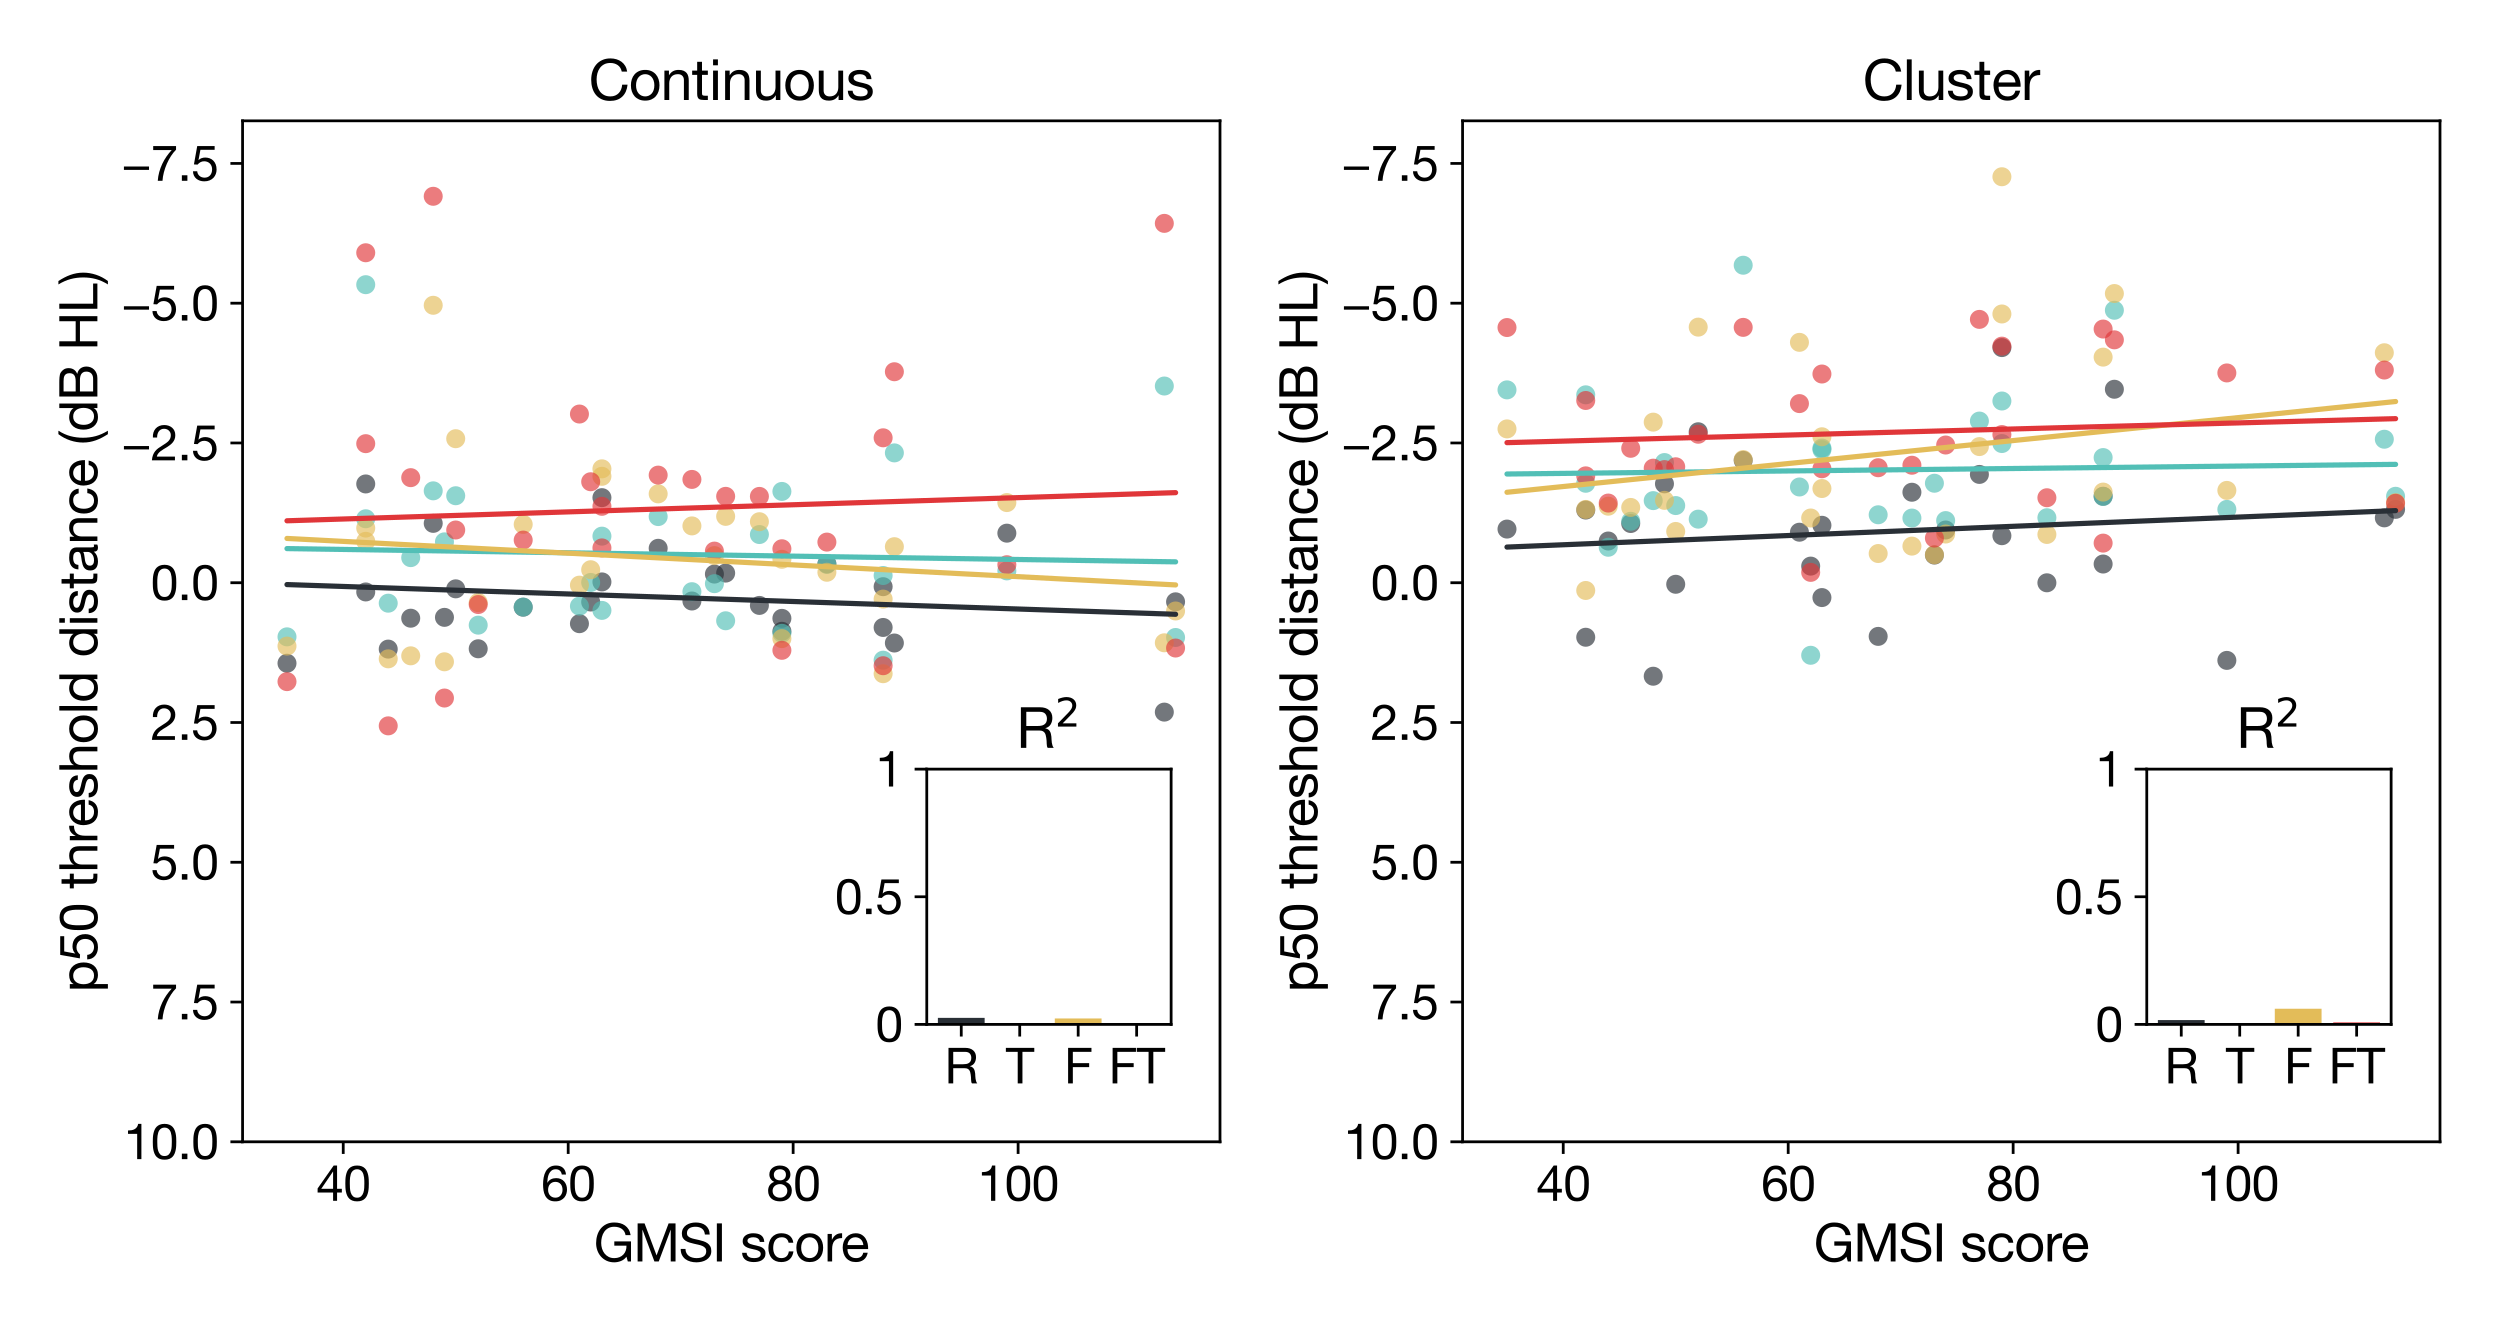 <?xml version="1.0" encoding="utf-8" standalone="no"?>
<!DOCTYPE svg PUBLIC "-//W3C//DTD SVG 1.1//EN"
  "http://www.w3.org/Graphics/SVG/1.1/DTD/svg11.dtd">
<svg xmlns:xlink="http://www.w3.org/1999/xlink" width="720pt" height="383.76pt" viewBox="0 0 720 383.76" xmlns="http://www.w3.org/2000/svg" version="1.1">
 <defs>
  <style type="text/css">*{stroke-linejoin: round; stroke-linecap: butt}</style>
 </defs>
 <g id="figure_1">
  <g id="patch_1">
   <path d="M 0 383.76 
L 720 383.76 
L 720 0 
L 0 0 
z
" style="fill: #ffffff"/>
  </g>
  <g id="axes_1">
   <g id="patch_2">
    <path d="M 69.86 328.84 
L 351.36 328.84 
L 351.36 34.8 
L 69.86 34.8 
z
" style="fill: #ffffff"/>
   </g>
   <g id="PathCollection_1">
    <defs>
     <path id="C0_0_19076483c8" d="M 0 2.739 
C 0.726 2.739 1.423 2.45 1.936 1.936 
C 2.45 1.423 2.739 0.726 2.739 -0 
C 2.739 -0.726 2.45 -1.423 1.936 -1.936 
C 1.423 -2.45 0.726 -2.739 0 -2.739 
C -0.726 -2.739 -1.423 -2.45 -1.936 -1.936 
C -2.45 -1.423 -2.739 -0.726 -2.739 0 
C -2.739 0.726 -2.45 1.423 -1.936 1.936 
C -1.423 2.45 -0.726 2.739 0 2.739 
z
"/>
    </defs>
    <g clip-path="url(#pa650b97060)">
     <use xlink:href="#C0_0_19076483c8" x="335.325" y="205.089" style="fill: #292f36; fill-opacity: 0.65"/>
    </g>
    <g clip-path="url(#pa650b97060)">
     <use xlink:href="#C0_0_19076483c8" x="150.682" y="174.872" style="fill: #292f36; fill-opacity: 0.65"/>
    </g>
    <g clip-path="url(#pa650b97060)">
     <use xlink:href="#C0_0_19076483c8" x="137.724" y="186.848" style="fill: #292f36; fill-opacity: 0.65"/>
    </g>
    <g clip-path="url(#pa650b97060)">
     <use xlink:href="#C0_0_19076483c8" x="118.288" y="178.043" style="fill: #292f36; fill-opacity: 0.65"/>
    </g>
    <g clip-path="url(#pa650b97060)">
     <use xlink:href="#C0_0_19076483c8" x="128.006" y="177.799" style="fill: #292f36; fill-opacity: 0.65"/>
    </g>
    <g clip-path="url(#pa650b97060)">
     <use xlink:href="#C0_0_19076483c8" x="218.708" y="174.36" style="fill: #292f36; fill-opacity: 0.65"/>
    </g>
    <g clip-path="url(#pa650b97060)">
     <use xlink:href="#C0_0_19076483c8" x="205.751" y="165.332" style="fill: #292f36; fill-opacity: 0.65"/>
    </g>
    <g clip-path="url(#pa650b97060)">
     <use xlink:href="#C0_0_19076483c8" x="105.331" y="139.378" style="fill: #292f36; fill-opacity: 0.65"/>
    </g>
    <g clip-path="url(#pa650b97060)">
     <use xlink:href="#C0_0_19076483c8" x="189.554" y="157.91" style="fill: #292f36; fill-opacity: 0.65"/>
    </g>
    <g clip-path="url(#pa650b97060)">
     <use xlink:href="#C0_0_19076483c8" x="225.187" y="178.087" style="fill: #292f36; fill-opacity: 0.65"/>
    </g>
    <g clip-path="url(#pa650b97060)">
     <use xlink:href="#C0_0_19076483c8" x="254.341" y="180.708" style="fill: #292f36; fill-opacity: 0.65"/>
    </g>
    <g clip-path="url(#pa650b97060)">
     <use xlink:href="#C0_0_19076483c8" x="170.118" y="173.381" style="fill: #292f36; fill-opacity: 0.65"/>
    </g>
    <g clip-path="url(#pa650b97060)">
     <use xlink:href="#C0_0_19076483c8" x="111.81" y="186.941" style="fill: #292f36; fill-opacity: 0.65"/>
    </g>
    <g clip-path="url(#pa650b97060)">
     <use xlink:href="#C0_0_19076483c8" x="166.879" y="179.619" style="fill: #292f36; fill-opacity: 0.65"/>
    </g>
    <g clip-path="url(#pa650b97060)">
     <use xlink:href="#C0_0_19076483c8" x="173.357" y="167.592" style="fill: #292f36; fill-opacity: 0.65"/>
    </g>
    <g clip-path="url(#pa650b97060)">
     <use xlink:href="#C0_0_19076483c8" x="289.974" y="153.552" style="fill: #292f36; fill-opacity: 0.65"/>
    </g>
    <g clip-path="url(#pa650b97060)">
     <use xlink:href="#C0_0_19076483c8" x="338.565" y="173.326" style="fill: #292f36; fill-opacity: 0.65"/>
    </g>
    <g clip-path="url(#pa650b97060)">
     <use xlink:href="#C0_0_19076483c8" x="254.341" y="168.962" style="fill: #292f36; fill-opacity: 0.65"/>
    </g>
    <g clip-path="url(#pa650b97060)">
     <use xlink:href="#C0_0_19076483c8" x="173.357" y="143.324" style="fill: #292f36; fill-opacity: 0.65"/>
    </g>
    <g clip-path="url(#pa650b97060)">
     <use xlink:href="#C0_0_19076483c8" x="208.99" y="165.049" style="fill: #292f36; fill-opacity: 0.65"/>
    </g>
    <g clip-path="url(#pa650b97060)">
     <use xlink:href="#C0_0_19076483c8" x="131.246" y="169.585" style="fill: #292f36; fill-opacity: 0.65"/>
    </g>
    <g clip-path="url(#pa650b97060)">
     <use xlink:href="#C0_0_19076483c8" x="199.272" y="173.09" style="fill: #292f36; fill-opacity: 0.65"/>
    </g>
    <g clip-path="url(#pa650b97060)">
     <use xlink:href="#C0_0_19076483c8" x="105.331" y="170.482" style="fill: #292f36; fill-opacity: 0.65"/>
    </g>
    <g clip-path="url(#pa650b97060)">
     <use xlink:href="#C0_0_19076483c8" x="124.767" y="150.729" style="fill: #292f36; fill-opacity: 0.65"/>
    </g>
    <g clip-path="url(#pa650b97060)">
     <use xlink:href="#C0_0_19076483c8" x="257.581" y="185.187" style="fill: #292f36; fill-opacity: 0.65"/>
    </g>
    <g clip-path="url(#pa650b97060)">
     <use xlink:href="#C0_0_19076483c8" x="82.655" y="191.015" style="fill: #292f36; fill-opacity: 0.65"/>
    </g>
    <g clip-path="url(#pa650b97060)">
     <use xlink:href="#C0_0_19076483c8" x="238.145" y="162.406" style="fill: #292f36; fill-opacity: 0.65"/>
    </g>
    <g clip-path="url(#pa650b97060)">
     <use xlink:href="#C0_0_19076483c8" x="225.187" y="181.815" style="fill: #292f36; fill-opacity: 0.65"/>
    </g>
   </g>
   <g id="PathCollection_2">
    <defs>
     <path id="C1_0_23bf97e152" d="M 0 2.739 
C 0.726 2.739 1.423 2.45 1.936 1.936 
C 2.45 1.423 2.739 0.726 2.739 -0 
C 2.739 -0.726 2.45 -1.423 1.936 -1.936 
C 1.423 -2.45 0.726 -2.739 0 -2.739 
C -0.726 -2.739 -1.423 -2.45 -1.936 -1.936 
C -2.45 -1.423 -2.739 -0.726 -2.739 0 
C -2.739 0.726 -2.45 1.423 -1.936 1.936 
C -1.423 2.45 -0.726 2.739 0 2.739 
z
"/>
    </defs>
    <g clip-path="url(#pa650b97060)">
     <use xlink:href="#C1_0_23bf97e152" x="335.325" y="111.176" style="fill: #52bfb6; fill-opacity: 0.65"/>
    </g>
    <g clip-path="url(#pa650b97060)">
     <use xlink:href="#C1_0_23bf97e152" x="150.682" y="174.832" style="fill: #52bfb6; fill-opacity: 0.65"/>
    </g>
    <g clip-path="url(#pa650b97060)">
     <use xlink:href="#C1_0_23bf97e152" x="137.724" y="180.043" style="fill: #52bfb6; fill-opacity: 0.65"/>
    </g>
    <g clip-path="url(#pa650b97060)">
     <use xlink:href="#C1_0_23bf97e152" x="118.288" y="160.596" style="fill: #52bfb6; fill-opacity: 0.65"/>
    </g>
    <g clip-path="url(#pa650b97060)">
     <use xlink:href="#C1_0_23bf97e152" x="128.006" y="156.053" style="fill: #52bfb6; fill-opacity: 0.65"/>
    </g>
    <g clip-path="url(#pa650b97060)">
     <use xlink:href="#C1_0_23bf97e152" x="218.708" y="153.946" style="fill: #52bfb6; fill-opacity: 0.65"/>
    </g>
    <g clip-path="url(#pa650b97060)">
     <use xlink:href="#C1_0_23bf97e152" x="205.751" y="168.096" style="fill: #52bfb6; fill-opacity: 0.65"/>
    </g>
    <g clip-path="url(#pa650b97060)">
     <use xlink:href="#C1_0_23bf97e152" x="105.331" y="81.987" style="fill: #52bfb6; fill-opacity: 0.65"/>
    </g>
    <g clip-path="url(#pa650b97060)">
     <use xlink:href="#C1_0_23bf97e152" x="189.554" y="148.773" style="fill: #52bfb6; fill-opacity: 0.65"/>
    </g>
    <g clip-path="url(#pa650b97060)">
     <use xlink:href="#C1_0_23bf97e152" x="225.187" y="182.399" style="fill: #52bfb6; fill-opacity: 0.65"/>
    </g>
    <g clip-path="url(#pa650b97060)">
     <use xlink:href="#C1_0_23bf97e152" x="254.341" y="165.745" style="fill: #52bfb6; fill-opacity: 0.65"/>
    </g>
    <g clip-path="url(#pa650b97060)">
     <use xlink:href="#C1_0_23bf97e152" x="170.118" y="167.747" style="fill: #52bfb6; fill-opacity: 0.65"/>
    </g>
    <g clip-path="url(#pa650b97060)">
     <use xlink:href="#C1_0_23bf97e152" x="111.81" y="173.718" style="fill: #52bfb6; fill-opacity: 0.65"/>
    </g>
    <g clip-path="url(#pa650b97060)">
     <use xlink:href="#C1_0_23bf97e152" x="166.879" y="174.573" style="fill: #52bfb6; fill-opacity: 0.65"/>
    </g>
    <g clip-path="url(#pa650b97060)">
     <use xlink:href="#C1_0_23bf97e152" x="173.357" y="175.794" style="fill: #52bfb6; fill-opacity: 0.65"/>
    </g>
    <g clip-path="url(#pa650b97060)">
     <use xlink:href="#C1_0_23bf97e152" x="289.974" y="164.417" style="fill: #52bfb6; fill-opacity: 0.65"/>
    </g>
    <g clip-path="url(#pa650b97060)">
     <use xlink:href="#C1_0_23bf97e152" x="338.565" y="183.595" style="fill: #52bfb6; fill-opacity: 0.65"/>
    </g>
    <g clip-path="url(#pa650b97060)">
     <use xlink:href="#C1_0_23bf97e152" x="254.341" y="190.136" style="fill: #52bfb6; fill-opacity: 0.65"/>
    </g>
    <g clip-path="url(#pa650b97060)">
     <use xlink:href="#C1_0_23bf97e152" x="173.357" y="154.411" style="fill: #52bfb6; fill-opacity: 0.65"/>
    </g>
    <g clip-path="url(#pa650b97060)">
     <use xlink:href="#C1_0_23bf97e152" x="208.99" y="178.783" style="fill: #52bfb6; fill-opacity: 0.65"/>
    </g>
    <g clip-path="url(#pa650b97060)">
     <use xlink:href="#C1_0_23bf97e152" x="131.246" y="142.772" style="fill: #52bfb6; fill-opacity: 0.65"/>
    </g>
    <g clip-path="url(#pa650b97060)">
     <use xlink:href="#C1_0_23bf97e152" x="199.272" y="170.403" style="fill: #52bfb6; fill-opacity: 0.65"/>
    </g>
    <g clip-path="url(#pa650b97060)">
     <use xlink:href="#C1_0_23bf97e152" x="105.331" y="149.404" style="fill: #52bfb6; fill-opacity: 0.65"/>
    </g>
    <g clip-path="url(#pa650b97060)">
     <use xlink:href="#C1_0_23bf97e152" x="124.767" y="141.361" style="fill: #52bfb6; fill-opacity: 0.65"/>
    </g>
    <g clip-path="url(#pa650b97060)">
     <use xlink:href="#C1_0_23bf97e152" x="257.581" y="130.43" style="fill: #52bfb6; fill-opacity: 0.65"/>
    </g>
    <g clip-path="url(#pa650b97060)">
     <use xlink:href="#C1_0_23bf97e152" x="82.655" y="183.412" style="fill: #52bfb6; fill-opacity: 0.65"/>
    </g>
    <g clip-path="url(#pa650b97060)">
     <use xlink:href="#C1_0_23bf97e152" x="238.145" y="162.555" style="fill: #52bfb6; fill-opacity: 0.65"/>
    </g>
    <g clip-path="url(#pa650b97060)">
     <use xlink:href="#C1_0_23bf97e152" x="225.187" y="141.533" style="fill: #52bfb6; fill-opacity: 0.65"/>
    </g>
   </g>
   <g id="PathCollection_3">
    <defs>
     <path id="C2_0_62e8cea76f" d="M 0 2.739 
C 0.726 2.739 1.423 2.45 1.936 1.936 
C 2.45 1.423 2.739 0.726 2.739 -0 
C 2.739 -0.726 2.45 -1.423 1.936 -1.936 
C 1.423 -2.45 0.726 -2.739 0 -2.739 
C -0.726 -2.739 -1.423 -2.45 -1.936 -1.936 
C -2.45 -1.423 -2.739 -0.726 -2.739 0 
C -2.739 0.726 -2.45 1.423 -1.936 1.936 
C -1.423 2.45 -0.726 2.739 0 2.739 
z
"/>
    </defs>
    <g clip-path="url(#pa650b97060)">
     <use xlink:href="#C2_0_62e8cea76f" x="335.325" y="185.125" style="fill: #e3bc59; fill-opacity: 0.65"/>
    </g>
    <g clip-path="url(#pa650b97060)">
     <use xlink:href="#C2_0_62e8cea76f" x="150.682" y="151.021" style="fill: #e3bc59; fill-opacity: 0.65"/>
    </g>
    <g clip-path="url(#pa650b97060)">
     <use xlink:href="#C2_0_62e8cea76f" x="137.724" y="173.54" style="fill: #e3bc59; fill-opacity: 0.65"/>
    </g>
    <g clip-path="url(#pa650b97060)">
     <use xlink:href="#C2_0_62e8cea76f" x="118.288" y="188.878" style="fill: #e3bc59; fill-opacity: 0.65"/>
    </g>
    <g clip-path="url(#pa650b97060)">
     <use xlink:href="#C2_0_62e8cea76f" x="128.006" y="190.598" style="fill: #e3bc59; fill-opacity: 0.65"/>
    </g>
    <g clip-path="url(#pa650b97060)">
     <use xlink:href="#C2_0_62e8cea76f" x="218.708" y="150.253" style="fill: #e3bc59; fill-opacity: 0.65"/>
    </g>
    <g clip-path="url(#pa650b97060)">
     <use xlink:href="#C2_0_62e8cea76f" x="205.751" y="160.017" style="fill: #e3bc59; fill-opacity: 0.65"/>
    </g>
    <g clip-path="url(#pa650b97060)">
     <use xlink:href="#C2_0_62e8cea76f" x="105.331" y="155.903" style="fill: #e3bc59; fill-opacity: 0.65"/>
    </g>
    <g clip-path="url(#pa650b97060)">
     <use xlink:href="#C2_0_62e8cea76f" x="189.554" y="142.232" style="fill: #e3bc59; fill-opacity: 0.65"/>
    </g>
    <g clip-path="url(#pa650b97060)">
     <use xlink:href="#C2_0_62e8cea76f" x="225.187" y="183.917" style="fill: #e3bc59; fill-opacity: 0.65"/>
    </g>
    <g clip-path="url(#pa650b97060)">
     <use xlink:href="#C2_0_62e8cea76f" x="254.341" y="172.54" style="fill: #e3bc59; fill-opacity: 0.65"/>
    </g>
    <g clip-path="url(#pa650b97060)">
     <use xlink:href="#C2_0_62e8cea76f" x="170.118" y="164.081" style="fill: #e3bc59; fill-opacity: 0.65"/>
    </g>
    <g clip-path="url(#pa650b97060)">
     <use xlink:href="#C2_0_62e8cea76f" x="111.81" y="189.743" style="fill: #e3bc59; fill-opacity: 0.65"/>
    </g>
    <g clip-path="url(#pa650b97060)">
     <use xlink:href="#C2_0_62e8cea76f" x="166.879" y="168.521" style="fill: #e3bc59; fill-opacity: 0.65"/>
    </g>
    <g clip-path="url(#pa650b97060)">
     <use xlink:href="#C2_0_62e8cea76f" x="173.357" y="135.023" style="fill: #e3bc59; fill-opacity: 0.65"/>
    </g>
    <g clip-path="url(#pa650b97060)">
     <use xlink:href="#C2_0_62e8cea76f" x="289.974" y="144.739" style="fill: #e3bc59; fill-opacity: 0.65"/>
    </g>
    <g clip-path="url(#pa650b97060)">
     <use xlink:href="#C2_0_62e8cea76f" x="338.565" y="175.963" style="fill: #e3bc59; fill-opacity: 0.65"/>
    </g>
    <g clip-path="url(#pa650b97060)">
     <use xlink:href="#C2_0_62e8cea76f" x="254.341" y="194.029" style="fill: #e3bc59; fill-opacity: 0.65"/>
    </g>
    <g clip-path="url(#pa650b97060)">
     <use xlink:href="#C2_0_62e8cea76f" x="173.357" y="137.178" style="fill: #e3bc59; fill-opacity: 0.65"/>
    </g>
    <g clip-path="url(#pa650b97060)">
     <use xlink:href="#C2_0_62e8cea76f" x="208.99" y="148.712" style="fill: #e3bc59; fill-opacity: 0.65"/>
    </g>
    <g clip-path="url(#pa650b97060)">
     <use xlink:href="#C2_0_62e8cea76f" x="131.246" y="126.347" style="fill: #e3bc59; fill-opacity: 0.65"/>
    </g>
    <g clip-path="url(#pa650b97060)">
     <use xlink:href="#C2_0_62e8cea76f" x="199.272" y="151.462" style="fill: #e3bc59; fill-opacity: 0.65"/>
    </g>
    <g clip-path="url(#pa650b97060)">
     <use xlink:href="#C2_0_62e8cea76f" x="105.331" y="152.082" style="fill: #e3bc59; fill-opacity: 0.65"/>
    </g>
    <g clip-path="url(#pa650b97060)">
     <use xlink:href="#C2_0_62e8cea76f" x="124.767" y="87.923" style="fill: #e3bc59; fill-opacity: 0.65"/>
    </g>
    <g clip-path="url(#pa650b97060)">
     <use xlink:href="#C2_0_62e8cea76f" x="257.581" y="157.444" style="fill: #e3bc59; fill-opacity: 0.65"/>
    </g>
    <g clip-path="url(#pa650b97060)">
     <use xlink:href="#C2_0_62e8cea76f" x="82.655" y="186.076" style="fill: #e3bc59; fill-opacity: 0.65"/>
    </g>
    <g clip-path="url(#pa650b97060)">
     <use xlink:href="#C2_0_62e8cea76f" x="238.145" y="164.81" style="fill: #e3bc59; fill-opacity: 0.65"/>
    </g>
    <g clip-path="url(#pa650b97060)">
     <use xlink:href="#C2_0_62e8cea76f" x="225.187" y="161.076" style="fill: #e3bc59; fill-opacity: 0.65"/>
    </g>
   </g>
   <g id="PathCollection_4">
    <defs>
     <path id="C3_0_4988550f93" d="M 0 2.739 
C 0.726 2.739 1.423 2.45 1.936 1.936 
C 2.45 1.423 2.739 0.726 2.739 -0 
C 2.739 -0.726 2.45 -1.423 1.936 -1.936 
C 1.423 -2.45 0.726 -2.739 0 -2.739 
C -0.726 -2.739 -1.423 -2.45 -1.936 -1.936 
C -2.45 -1.423 -2.739 -0.726 -2.739 0 
C -2.739 0.726 -2.45 1.423 -1.936 1.936 
C -1.423 2.45 -0.726 2.739 0 2.739 
z
"/>
    </defs>
    <g clip-path="url(#pa650b97060)">
     <use xlink:href="#C3_0_4988550f93" x="335.325" y="64.33" style="fill: #e03639; fill-opacity: 0.65"/>
    </g>
    <g clip-path="url(#pa650b97060)">
     <use xlink:href="#C3_0_4988550f93" x="150.682" y="155.545" style="fill: #e03639; fill-opacity: 0.65"/>
    </g>
    <g clip-path="url(#pa650b97060)">
     <use xlink:href="#C3_0_4988550f93" x="137.724" y="174.107" style="fill: #e03639; fill-opacity: 0.65"/>
    </g>
    <g clip-path="url(#pa650b97060)">
     <use xlink:href="#C3_0_4988550f93" x="118.288" y="137.565" style="fill: #e03639; fill-opacity: 0.65"/>
    </g>
    <g clip-path="url(#pa650b97060)">
     <use xlink:href="#C3_0_4988550f93" x="128.006" y="201.034" style="fill: #e03639; fill-opacity: 0.65"/>
    </g>
    <g clip-path="url(#pa650b97060)">
     <use xlink:href="#C3_0_4988550f93" x="218.708" y="142.964" style="fill: #e03639; fill-opacity: 0.65"/>
    </g>
    <g clip-path="url(#pa650b97060)">
     <use xlink:href="#C3_0_4988550f93" x="205.751" y="158.717" style="fill: #e03639; fill-opacity: 0.65"/>
    </g>
    <g clip-path="url(#pa650b97060)">
     <use xlink:href="#C3_0_4988550f93" x="105.331" y="72.794" style="fill: #e03639; fill-opacity: 0.65"/>
    </g>
    <g clip-path="url(#pa650b97060)">
     <use xlink:href="#C3_0_4988550f93" x="189.554" y="136.836" style="fill: #e03639; fill-opacity: 0.65"/>
    </g>
    <g clip-path="url(#pa650b97060)">
     <use xlink:href="#C3_0_4988550f93" x="225.187" y="187.294" style="fill: #e03639; fill-opacity: 0.65"/>
    </g>
    <g clip-path="url(#pa650b97060)">
     <use xlink:href="#C3_0_4988550f93" x="254.341" y="191.724" style="fill: #e03639; fill-opacity: 0.65"/>
    </g>
    <g clip-path="url(#pa650b97060)">
     <use xlink:href="#C3_0_4988550f93" x="170.118" y="138.742" style="fill: #e03639; fill-opacity: 0.65"/>
    </g>
    <g clip-path="url(#pa650b97060)">
     <use xlink:href="#C3_0_4988550f93" x="111.81" y="209.046" style="fill: #e03639; fill-opacity: 0.65"/>
    </g>
    <g clip-path="url(#pa650b97060)">
     <use xlink:href="#C3_0_4988550f93" x="166.879" y="119.244" style="fill: #e03639; fill-opacity: 0.65"/>
    </g>
    <g clip-path="url(#pa650b97060)">
     <use xlink:href="#C3_0_4988550f93" x="173.357" y="157.797" style="fill: #e03639; fill-opacity: 0.65"/>
    </g>
    <g clip-path="url(#pa650b97060)">
     <use xlink:href="#C3_0_4988550f93" x="289.974" y="162.637" style="fill: #e03639; fill-opacity: 0.65"/>
    </g>
    <g clip-path="url(#pa650b97060)">
     <use xlink:href="#C3_0_4988550f93" x="338.565" y="186.632" style="fill: #e03639; fill-opacity: 0.65"/>
    </g>
    <g clip-path="url(#pa650b97060)">
     <use xlink:href="#C3_0_4988550f93" x="254.341" y="126.089" style="fill: #e03639; fill-opacity: 0.65"/>
    </g>
    <g clip-path="url(#pa650b97060)">
     <use xlink:href="#C3_0_4988550f93" x="173.357" y="145.819" style="fill: #e03639; fill-opacity: 0.65"/>
    </g>
    <g clip-path="url(#pa650b97060)">
     <use xlink:href="#C3_0_4988550f93" x="208.99" y="142.946" style="fill: #e03639; fill-opacity: 0.65"/>
    </g>
    <g clip-path="url(#pa650b97060)">
     <use xlink:href="#C3_0_4988550f93" x="131.246" y="152.638" style="fill: #e03639; fill-opacity: 0.65"/>
    </g>
    <g clip-path="url(#pa650b97060)">
     <use xlink:href="#C3_0_4988550f93" x="199.272" y="138.072" style="fill: #e03639; fill-opacity: 0.65"/>
    </g>
    <g clip-path="url(#pa650b97060)">
     <use xlink:href="#C3_0_4988550f93" x="105.331" y="127.776" style="fill: #e03639; fill-opacity: 0.65"/>
    </g>
    <g clip-path="url(#pa650b97060)">
     <use xlink:href="#C3_0_4988550f93" x="124.767" y="56.532" style="fill: #e03639; fill-opacity: 0.65"/>
    </g>
    <g clip-path="url(#pa650b97060)">
     <use xlink:href="#C3_0_4988550f93" x="257.581" y="107.061" style="fill: #e03639; fill-opacity: 0.65"/>
    </g>
    <g clip-path="url(#pa650b97060)">
     <use xlink:href="#C3_0_4988550f93" x="82.655" y="196.308" style="fill: #e03639; fill-opacity: 0.65"/>
    </g>
    <g clip-path="url(#pa650b97060)">
     <use xlink:href="#C3_0_4988550f93" x="238.145" y="156.122" style="fill: #e03639; fill-opacity: 0.65"/>
    </g>
    <g clip-path="url(#pa650b97060)">
     <use xlink:href="#C3_0_4988550f93" x="225.187" y="158.043" style="fill: #e03639; fill-opacity: 0.65"/>
    </g>
   </g>
   <g id="matplotlib.axis_1">
    <g id="xtick_1">
     <g id="line2d_1">
      <defs>
       <path id="m5cdefd5149" d="M 0 0 
L 0 3.5 
" style="stroke: #000000; stroke-width: 0.8"/>
      </defs>
      <g>
       <use xlink:href="#m5cdefd5149" x="98.852" y="328.84" style="stroke: #000000; stroke-width: 0.8"/>
      </g>
     </g>
     <g id="text_1">
      <!-- 40 -->
      <g transform="translate(91.069 345.837)scale(0.14 -0.14)">
       <defs>
        <path id="HelveticaNeue-34" d="M 2170 1542 
L 646 1542 
L 2157 3763 
L 2170 3763 
L 2170 1542 
z
M 2682 1542 
L 2682 4538 
L 2246 4538 
L 179 1587 
L 179 1062 
L 2170 1062 
L 2170 0 
L 2682 0 
L 2682 1062 
L 3296 1062 
L 3296 1542 
L 2682 1542 
z
" transform="scale(0.016)"/>
        <path id="HelveticaNeue-30" d="M 845 2234 
Q 845 2400 848 2601 
Q 851 2803 880 3004 
Q 909 3206 963 3398 
Q 1018 3590 1123 3734 
Q 1229 3878 1389 3968 
Q 1549 4058 1779 4058 
Q 2010 4058 2170 3968 
Q 2330 3878 2435 3734 
Q 2541 3590 2595 3398 
Q 2650 3206 2678 3004 
Q 2707 2803 2710 2601 
Q 2714 2400 2714 2234 
Q 2714 1978 2698 1661 
Q 2682 1344 2595 1065 
Q 2509 787 2317 595 
Q 2125 403 1779 403 
Q 1434 403 1242 595 
Q 1050 787 963 1065 
Q 877 1344 861 1661 
Q 845 1978 845 2234 
z
M 269 2227 
Q 269 1978 281 1709 
Q 294 1440 345 1184 
Q 397 928 493 701 
Q 589 474 755 301 
Q 922 128 1174 29 
Q 1427 -70 1779 -70 
Q 2138 -70 2387 29 
Q 2637 128 2803 301 
Q 2970 474 3066 701 
Q 3162 928 3213 1184 
Q 3264 1440 3277 1709 
Q 3290 1978 3290 2227 
Q 3290 2477 3277 2745 
Q 3264 3014 3213 3270 
Q 3162 3526 3066 3756 
Q 2970 3987 2803 4160 
Q 2637 4333 2384 4435 
Q 2131 4538 1779 4538 
Q 1427 4538 1174 4435 
Q 922 4333 755 4160 
Q 589 3987 493 3756 
Q 397 3526 345 3270 
Q 294 3014 281 2745 
Q 269 2477 269 2227 
z
" transform="scale(0.016)"/>
       </defs>
       <use xlink:href="#HelveticaNeue-34"/>
       <use xlink:href="#HelveticaNeue-30" x="55.6"/>
      </g>
     </g>
    </g>
    <g id="xtick_2">
     <g id="line2d_2">
      <g>
       <use xlink:href="#m5cdefd5149" x="163.639" y="328.84" style="stroke: #000000; stroke-width: 0.8"/>
      </g>
     </g>
     <g id="text_2">
      <!-- 60 -->
      <g transform="translate(155.856 345.837)scale(0.14 -0.14)">
       <defs>
        <path id="HelveticaNeue-36" d="M 2650 3379 
L 3194 3379 
Q 3142 3942 2809 4240 
Q 2477 4538 1914 4538 
Q 1427 4538 1107 4333 
Q 787 4128 595 3789 
Q 403 3450 323 3011 
Q 243 2573 243 2106 
Q 243 1747 297 1363 
Q 352 979 518 659 
Q 685 339 992 134 
Q 1299 -70 1805 -70 
Q 2234 -70 2525 74 
Q 2816 218 2992 438 
Q 3168 659 3245 928 
Q 3322 1197 3322 1446 
Q 3322 1760 3226 2029 
Q 3130 2298 2954 2496 
Q 2778 2694 2518 2806 
Q 2259 2918 1933 2918 
Q 1562 2918 1277 2777 
Q 992 2637 800 2323 
L 787 2336 
Q 794 2598 838 2899 
Q 883 3200 1001 3459 
Q 1120 3718 1331 3888 
Q 1542 4058 1888 4058 
Q 2214 4058 2412 3872 
Q 2611 3686 2650 3379 
z
M 1830 2438 
Q 2061 2438 2233 2355 
Q 2406 2272 2521 2134 
Q 2637 1997 2691 1808 
Q 2746 1619 2746 1408 
Q 2746 1210 2685 1027 
Q 2624 845 2509 704 
Q 2394 563 2224 483 
Q 2054 403 1830 403 
Q 1606 403 1430 483 
Q 1254 563 1136 697 
Q 1018 832 954 1017 
Q 890 1203 890 1414 
Q 890 1626 950 1814 
Q 1011 2003 1132 2140 
Q 1254 2278 1427 2358 
Q 1600 2438 1830 2438 
z
" transform="scale(0.016)"/>
       </defs>
       <use xlink:href="#HelveticaNeue-36"/>
       <use xlink:href="#HelveticaNeue-30" x="55.6"/>
      </g>
     </g>
    </g>
    <g id="xtick_3">
     <g id="line2d_3">
      <g>
       <use xlink:href="#m5cdefd5149" x="228.426" y="328.84" style="stroke: #000000; stroke-width: 0.8"/>
      </g>
     </g>
     <g id="text_3">
      <!-- 80 -->
      <g transform="translate(220.643 345.837)scale(0.14 -0.14)">
       <defs>
        <path id="HelveticaNeue-38" d="M 992 3360 
Q 992 3533 1056 3661 
Q 1120 3789 1225 3878 
Q 1331 3968 1478 4013 
Q 1626 4058 1786 4058 
Q 2118 4058 2332 3882 
Q 2547 3706 2547 3360 
Q 2547 3014 2336 2822 
Q 2125 2630 1798 2630 
Q 1632 2630 1485 2675 
Q 1338 2720 1229 2809 
Q 1120 2899 1056 3036 
Q 992 3174 992 3360 
z
M 416 3379 
Q 416 3072 589 2813 
Q 762 2554 1050 2438 
Q 666 2304 461 2006 
Q 256 1709 256 1306 
Q 256 960 374 701 
Q 493 442 701 269 
Q 909 96 1190 13 
Q 1472 -70 1798 -70 
Q 2112 -70 2387 19 
Q 2662 109 2864 285 
Q 3066 461 3184 717 
Q 3302 973 3302 1306 
Q 3302 1728 3104 2019 
Q 2906 2310 2496 2438 
Q 2784 2566 2953 2819 
Q 3123 3072 3123 3379 
Q 3123 3597 3046 3805 
Q 2970 4013 2806 4176 
Q 2643 4339 2380 4438 
Q 2118 4538 1747 4538 
Q 1485 4538 1245 4461 
Q 1005 4384 819 4237 
Q 634 4090 525 3875 
Q 416 3661 416 3379 
z
M 832 1280 
Q 832 1478 905 1638 
Q 979 1798 1110 1913 
Q 1242 2029 1418 2089 
Q 1594 2150 1792 2150 
Q 1984 2150 2153 2083 
Q 2323 2016 2451 1901 
Q 2579 1786 2652 1629 
Q 2726 1472 2726 1286 
Q 2726 1094 2659 934 
Q 2592 774 2467 656 
Q 2342 538 2172 470 
Q 2003 403 1798 403 
Q 1376 403 1104 636 
Q 832 870 832 1280 
z
" transform="scale(0.016)"/>
       </defs>
       <use xlink:href="#HelveticaNeue-38"/>
       <use xlink:href="#HelveticaNeue-30" x="55.6"/>
      </g>
     </g>
    </g>
    <g id="xtick_4">
     <g id="line2d_4">
      <g>
       <use xlink:href="#m5cdefd5149" x="293.214" y="328.84" style="stroke: #000000; stroke-width: 0.8"/>
      </g>
     </g>
     <g id="text_4">
      <!-- 100 -->
      <g transform="translate(281.539 345.837)scale(0.14 -0.14)">
       <defs>
        <path id="HelveticaNeue-31" d="M 2278 0 
L 2278 4538 
L 1862 4538 
Q 1818 4282 1696 4115 
Q 1574 3949 1398 3853 
Q 1222 3757 1004 3721 
Q 787 3686 557 3686 
L 557 3251 
L 1734 3251 
L 1734 0 
L 2278 0 
z
" transform="scale(0.016)"/>
       </defs>
       <use xlink:href="#HelveticaNeue-31"/>
       <use xlink:href="#HelveticaNeue-30" x="55.6"/>
       <use xlink:href="#HelveticaNeue-30" x="111.2"/>
      </g>
     </g>
    </g>
    <g id="text_5">
     <!-- GMSI score -->
     <g transform="translate(171.021 363.306)scale(0.15 -0.15)">
      <defs>
       <path id="HelveticaNeue-47" d="M 3917 570 
L 4077 0 
L 4461 0 
L 4461 2406 
L 2458 2406 
L 2458 1894 
L 3917 1894 
Q 3930 1581 3834 1309 
Q 3738 1037 3549 835 
Q 3360 634 3085 518 
Q 2810 403 2451 403 
Q 2067 403 1776 553 
Q 1485 704 1286 957 
Q 1088 1210 985 1539 
Q 883 1869 883 2227 
Q 883 2592 972 2941 
Q 1062 3290 1251 3562 
Q 1440 3834 1737 4000 
Q 2035 4166 2451 4166 
Q 2707 4166 2934 4105 
Q 3162 4045 3341 3923 
Q 3520 3802 3641 3613 
Q 3763 3424 3808 3162 
L 4416 3162 
Q 4352 3565 4176 3849 
Q 4000 4134 3741 4320 
Q 3482 4506 3152 4592 
Q 2822 4678 2451 4678 
Q 1907 4678 1500 4476 
Q 1094 4275 822 3936 
Q 550 3597 412 3145 
Q 275 2694 275 2195 
Q 275 1747 422 1331 
Q 570 915 851 595 
Q 1133 275 1536 86 
Q 1939 -102 2451 -102 
Q 2854 -102 3251 54 
Q 3648 211 3917 570 
z
" transform="scale(0.016)"/>
       <path id="HelveticaNeue-4d" d="M 512 4570 
L 512 0 
L 1088 0 
L 1088 3802 
L 1101 3802 
L 2528 0 
L 3046 0 
L 4474 3802 
L 4486 3802 
L 4486 0 
L 5062 0 
L 5062 4570 
L 4230 4570 
L 2784 730 
L 1344 4570 
L 512 4570 
z
" transform="scale(0.016)"/>
       <path id="HelveticaNeue-53" d="M 3142 3232 
L 3718 3232 
Q 3706 3610 3574 3882 
Q 3443 4154 3216 4333 
Q 2989 4512 2688 4595 
Q 2387 4678 2035 4678 
Q 1722 4678 1424 4598 
Q 1126 4518 892 4355 
Q 659 4192 518 3939 
Q 378 3686 378 3341 
Q 378 3027 502 2819 
Q 627 2611 835 2480 
Q 1043 2349 1305 2269 
Q 1568 2189 1840 2128 
Q 2112 2067 2374 2009 
Q 2637 1952 2845 1859 
Q 3053 1766 3177 1619 
Q 3302 1472 3302 1235 
Q 3302 986 3200 826 
Q 3098 666 2931 573 
Q 2765 480 2557 441 
Q 2349 403 2144 403 
Q 1888 403 1645 467 
Q 1402 531 1219 665 
Q 1037 800 925 1008 
Q 813 1216 813 1504 
L 237 1504 
Q 237 1088 387 784 
Q 538 480 797 285 
Q 1056 90 1398 -6 
Q 1741 -102 2125 -102 
Q 2438 -102 2755 -28 
Q 3072 45 3328 208 
Q 3584 371 3747 630 
Q 3910 890 3910 1254 
Q 3910 1594 3785 1818 
Q 3661 2042 3453 2189 
Q 3245 2336 2982 2422 
Q 2720 2509 2448 2573 
Q 2176 2637 1913 2691 
Q 1651 2746 1443 2829 
Q 1235 2912 1110 3043 
Q 986 3174 986 3386 
Q 986 3610 1072 3760 
Q 1158 3910 1302 4000 
Q 1446 4090 1632 4128 
Q 1818 4166 2010 4166 
Q 2483 4166 2787 3945 
Q 3091 3725 3142 3232 
z
" transform="scale(0.016)"/>
       <path id="HelveticaNeue-49" d="M 525 4570 
L 525 0 
L 1133 0 
L 1133 4570 
L 525 4570 
z
" transform="scale(0.016)"/>
       <path id="HelveticaNeue-20" transform="scale(0.016)"/>
       <path id="HelveticaNeue-73" d="M 742 1043 
L 198 1043 
Q 211 736 326 521 
Q 442 307 634 176 
Q 826 45 1075 -12 
Q 1325 -70 1600 -70 
Q 1850 -70 2102 -22 
Q 2355 26 2556 147 
Q 2758 269 2883 467 
Q 3008 666 3008 966 
Q 3008 1203 2915 1363 
Q 2822 1523 2672 1628 
Q 2522 1734 2326 1798 
Q 2131 1862 1926 1907 
Q 1734 1952 1542 1993 
Q 1350 2035 1196 2096 
Q 1043 2157 944 2249 
Q 845 2342 845 2483 
Q 845 2611 909 2691 
Q 973 2771 1075 2819 
Q 1178 2867 1302 2886 
Q 1427 2906 1549 2906 
Q 1683 2906 1814 2877 
Q 1946 2848 2054 2784 
Q 2163 2720 2233 2614 
Q 2304 2509 2317 2349 
L 2861 2349 
Q 2842 2650 2733 2851 
Q 2624 3053 2441 3171 
Q 2259 3290 2022 3338 
Q 1786 3386 1504 3386 
Q 1286 3386 1065 3331 
Q 845 3277 669 3165 
Q 493 3053 381 2873 
Q 269 2694 269 2445 
Q 269 2125 429 1945 
Q 589 1766 829 1667 
Q 1069 1568 1350 1513 
Q 1632 1459 1872 1392 
Q 2112 1325 2272 1216 
Q 2432 1107 2432 896 
Q 2432 742 2355 643 
Q 2278 544 2160 493 
Q 2042 442 1901 422 
Q 1760 403 1632 403 
Q 1466 403 1309 435 
Q 1152 467 1027 540 
Q 902 614 825 739 
Q 749 864 742 1043 
z
" transform="scale(0.016)"/>
       <path id="HelveticaNeue-63" d="M 2656 2246 
L 3219 2246 
Q 3187 2541 3065 2755 
Q 2944 2970 2755 3110 
Q 2566 3251 2320 3318 
Q 2074 3386 1792 3386 
Q 1402 3386 1107 3248 
Q 813 3110 617 2870 
Q 422 2630 326 2307 
Q 230 1984 230 1613 
Q 230 1242 329 931 
Q 429 621 624 397 
Q 819 173 1110 51 
Q 1402 -70 1779 -70 
Q 2413 -70 2781 262 
Q 3149 595 3238 1210 
L 2682 1210 
Q 2630 826 2403 614 
Q 2176 403 1773 403 
Q 1517 403 1331 505 
Q 1146 608 1030 777 
Q 915 947 860 1164 
Q 806 1382 806 1613 
Q 806 1862 857 2096 
Q 909 2330 1027 2509 
Q 1146 2688 1344 2797 
Q 1542 2906 1837 2906 
Q 2182 2906 2387 2733 
Q 2592 2560 2656 2246 
z
" transform="scale(0.016)"/>
       <path id="HelveticaNeue-6f" d="M 806 1651 
Q 806 1952 886 2185 
Q 966 2419 1107 2579 
Q 1248 2739 1437 2822 
Q 1626 2906 1837 2906 
Q 2048 2906 2237 2822 
Q 2426 2739 2566 2579 
Q 2707 2419 2787 2185 
Q 2867 1952 2867 1651 
Q 2867 1350 2787 1116 
Q 2707 883 2566 726 
Q 2426 570 2237 486 
Q 2048 403 1837 403 
Q 1626 403 1437 486 
Q 1248 570 1107 726 
Q 966 883 886 1116 
Q 806 1350 806 1651 
z
M 230 1651 
Q 230 1286 332 972 
Q 435 659 640 425 
Q 845 192 1145 61 
Q 1446 -70 1837 -70 
Q 2234 -70 2531 61 
Q 2829 192 3033 425 
Q 3238 659 3340 972 
Q 3443 1286 3443 1651 
Q 3443 2016 3340 2333 
Q 3238 2650 3033 2883 
Q 2829 3117 2531 3251 
Q 2234 3386 1837 3386 
Q 1446 3386 1145 3251 
Q 845 3117 640 2883 
Q 435 2650 332 2333 
Q 230 2016 230 1651 
z
" transform="scale(0.016)"/>
       <path id="HelveticaNeue-72" d="M 390 3309 
L 390 0 
L 934 0 
L 934 1472 
Q 934 1792 998 2038 
Q 1062 2285 1203 2457 
Q 1344 2630 1574 2720 
Q 1805 2810 2131 2810 
L 2131 3386 
Q 1690 3398 1402 3206 
Q 1114 3014 915 2611 
L 902 2611 
L 902 3309 
L 390 3309 
z
" transform="scale(0.016)"/>
       <path id="HelveticaNeue-65" d="M 2707 1971 
L 806 1971 
Q 819 2163 889 2332 
Q 960 2502 1081 2630 
Q 1203 2758 1372 2832 
Q 1542 2906 1754 2906 
Q 1958 2906 2128 2832 
Q 2298 2758 2422 2633 
Q 2547 2509 2620 2336 
Q 2694 2163 2707 1971 
z
M 3232 1050 
L 2694 1050 
Q 2624 723 2403 563 
Q 2182 403 1837 403 
Q 1568 403 1369 492 
Q 1171 582 1043 732 
Q 915 883 857 1078 
Q 800 1274 806 1491 
L 3283 1491 
Q 3296 1792 3229 2125 
Q 3162 2458 2986 2739 
Q 2810 3021 2518 3203 
Q 2227 3386 1786 3386 
Q 1446 3386 1161 3258 
Q 877 3130 669 2899 
Q 461 2669 345 2355 
Q 230 2042 230 1664 
Q 243 1286 342 966 
Q 442 646 640 416 
Q 838 186 1129 58 
Q 1421 -70 1818 -70 
Q 2381 -70 2752 211 
Q 3123 493 3232 1050 
z
" transform="scale(0.016)"/>
      </defs>
      <use xlink:href="#HelveticaNeue-47"/>
      <use xlink:href="#HelveticaNeue-4d" x="75.9"/>
      <use xlink:href="#HelveticaNeue-53" x="163"/>
      <use xlink:href="#HelveticaNeue-49" x="227.8"/>
      <use xlink:href="#HelveticaNeue-20" x="253.7"/>
      <use xlink:href="#HelveticaNeue-73" x="281.5"/>
      <use xlink:href="#HelveticaNeue-63" x="331.5"/>
      <use xlink:href="#HelveticaNeue-6f" x="385.2"/>
      <use xlink:href="#HelveticaNeue-72" x="442.6"/>
      <use xlink:href="#HelveticaNeue-65" x="474.15"/>
     </g>
    </g>
   </g>
   <g id="matplotlib.axis_2">
    <g id="ytick_1">
     <g id="line2d_5">
      <defs>
       <path id="m872bb4bd4c" d="M 0 0 
L -3.5 0 
" style="stroke: #000000; stroke-width: 0.8"/>
      </defs>
      <g>
       <use xlink:href="#m872bb4bd4c" x="69.86" y="47.071" style="stroke: #000000; stroke-width: 0.8"/>
      </g>
     </g>
     <g id="text_6">
      <!-- −7.5 -->
      <g transform="translate(35.002 52.069)scale(0.14 -0.14)">
       <defs>
        <path id="HelveticaNeue-2212" d="M 307 1837 
L 307 1402 
L 3533 1402 
L 3533 1837 
L 307 1837 
z
" transform="scale(0.016)"/>
        <path id="HelveticaNeue-37" d="M 3258 3994 
L 3258 4461 
L 320 4461 
L 320 3949 
L 2701 3949 
Q 2342 3571 2032 3123 
Q 1722 2675 1485 2172 
Q 1248 1670 1097 1123 
Q 947 576 909 0 
L 1517 0 
Q 1549 531 1696 1094 
Q 1843 1658 2076 2189 
Q 2310 2720 2611 3187 
Q 2912 3654 3258 3994 
z
" transform="scale(0.016)"/>
        <path id="HelveticaNeue-2e" d="M 531 710 
L 531 0 
L 1242 0 
L 1242 710 
L 531 710 
z
" transform="scale(0.016)"/>
        <path id="HelveticaNeue-35" d="M 3008 3981 
L 3008 4461 
L 768 4461 
L 346 2106 
L 813 2080 
Q 973 2272 1181 2390 
Q 1389 2509 1658 2509 
Q 1888 2509 2077 2432 
Q 2266 2355 2400 2217 
Q 2534 2080 2608 1891 
Q 2682 1702 2682 1478 
Q 2682 1210 2605 1008 
Q 2528 806 2397 672 
Q 2266 538 2090 470 
Q 1914 403 1722 403 
Q 1517 403 1347 464 
Q 1178 525 1053 637 
Q 928 749 854 899 
Q 781 1050 768 1222 
L 224 1222 
Q 230 915 345 672 
Q 461 429 659 265 
Q 858 102 1117 16 
Q 1376 -70 1670 -70 
Q 2067 -70 2364 54 
Q 2662 179 2860 390 
Q 3059 602 3158 874 
Q 3258 1146 3258 1434 
Q 3258 1824 3142 2115 
Q 3027 2406 2828 2601 
Q 2630 2797 2361 2893 
Q 2093 2989 1792 2989 
Q 1562 2989 1328 2909 
Q 1094 2829 947 2662 
L 934 2675 
L 1178 3981 
L 3008 3981 
z
" transform="scale(0.016)"/>
       </defs>
       <use xlink:href="#HelveticaNeue-2212"/>
       <use xlink:href="#HelveticaNeue-37" x="60"/>
       <use xlink:href="#HelveticaNeue-2e" x="115.6"/>
       <use xlink:href="#HelveticaNeue-35" x="143.4"/>
      </g>
     </g>
    </g>
    <g id="ytick_2">
     <g id="line2d_6">
      <g>
       <use xlink:href="#m872bb4bd4c" x="69.86" y="87.323" style="stroke: #000000; stroke-width: 0.8"/>
      </g>
     </g>
     <g id="text_7">
      <!-- −5.0 -->
      <g transform="translate(35.002 92.322)scale(0.14 -0.14)">
       <use xlink:href="#HelveticaNeue-2212"/>
       <use xlink:href="#HelveticaNeue-35" x="60"/>
       <use xlink:href="#HelveticaNeue-2e" x="115.6"/>
       <use xlink:href="#HelveticaNeue-30" x="143.4"/>
      </g>
     </g>
    </g>
    <g id="ytick_3">
     <g id="line2d_7">
      <g>
       <use xlink:href="#m872bb4bd4c" x="69.86" y="127.576" style="stroke: #000000; stroke-width: 0.8"/>
      </g>
     </g>
     <g id="text_8">
      <!-- −2.5 -->
      <g transform="translate(35.002 132.575)scale(0.14 -0.14)">
       <defs>
        <path id="HelveticaNeue-32" d="M 282 2931 
L 826 2931 
Q 819 3136 867 3337 
Q 915 3539 1024 3699 
Q 1133 3859 1302 3958 
Q 1472 4058 1709 4058 
Q 1888 4058 2048 4000 
Q 2208 3942 2326 3833 
Q 2445 3725 2515 3574 
Q 2586 3424 2586 3238 
Q 2586 3002 2512 2822 
Q 2438 2643 2294 2489 
Q 2150 2336 1932 2185 
Q 1715 2035 1427 1856 
Q 1190 1715 972 1555 
Q 755 1395 582 1184 
Q 410 973 298 688 
Q 186 403 154 0 
L 3117 0 
L 3117 480 
L 787 480 
Q 826 691 950 854 
Q 1075 1018 1251 1158 
Q 1427 1299 1638 1424 
Q 1850 1549 2061 1677 
Q 2272 1811 2470 1958 
Q 2669 2106 2822 2288 
Q 2976 2470 3069 2700 
Q 3162 2931 3162 3232 
Q 3162 3552 3050 3795 
Q 2938 4038 2746 4201 
Q 2554 4365 2294 4451 
Q 2035 4538 1741 4538 
Q 1382 4538 1100 4416 
Q 819 4294 630 4080 
Q 442 3866 352 3571 
Q 262 3277 282 2931 
z
" transform="scale(0.016)"/>
       </defs>
       <use xlink:href="#HelveticaNeue-2212"/>
       <use xlink:href="#HelveticaNeue-32" x="60"/>
       <use xlink:href="#HelveticaNeue-2e" x="115.6"/>
       <use xlink:href="#HelveticaNeue-35" x="143.4"/>
      </g>
     </g>
    </g>
    <g id="ytick_4">
     <g id="line2d_8">
      <g>
       <use xlink:href="#m872bb4bd4c" x="69.86" y="167.829" style="stroke: #000000; stroke-width: 0.8"/>
      </g>
     </g>
     <g id="text_9">
      <!-- 0.0 -->
      <g transform="translate(43.402 172.827)scale(0.14 -0.14)">
       <use xlink:href="#HelveticaNeue-30"/>
       <use xlink:href="#HelveticaNeue-2e" x="55.6"/>
       <use xlink:href="#HelveticaNeue-30" x="83.4"/>
      </g>
     </g>
    </g>
    <g id="ytick_5">
     <g id="line2d_9">
      <g>
       <use xlink:href="#m872bb4bd4c" x="69.86" y="208.082" style="stroke: #000000; stroke-width: 0.8"/>
      </g>
     </g>
     <g id="text_10">
      <!-- 2.5 -->
      <g transform="translate(43.402 213.08)scale(0.14 -0.14)">
       <use xlink:href="#HelveticaNeue-32"/>
       <use xlink:href="#HelveticaNeue-2e" x="55.6"/>
       <use xlink:href="#HelveticaNeue-35" x="83.4"/>
      </g>
     </g>
    </g>
    <g id="ytick_6">
     <g id="line2d_10">
      <g>
       <use xlink:href="#m872bb4bd4c" x="69.86" y="248.334" style="stroke: #000000; stroke-width: 0.8"/>
      </g>
     </g>
     <g id="text_11">
      <!-- 5.0 -->
      <g transform="translate(43.402 253.333)scale(0.14 -0.14)">
       <use xlink:href="#HelveticaNeue-35"/>
       <use xlink:href="#HelveticaNeue-2e" x="55.6"/>
       <use xlink:href="#HelveticaNeue-30" x="83.4"/>
      </g>
     </g>
    </g>
    <g id="ytick_7">
     <g id="line2d_11">
      <g>
       <use xlink:href="#m872bb4bd4c" x="69.86" y="288.587" style="stroke: #000000; stroke-width: 0.8"/>
      </g>
     </g>
     <g id="text_12">
      <!-- 7.5 -->
      <g transform="translate(43.402 293.586)scale(0.14 -0.14)">
       <use xlink:href="#HelveticaNeue-37"/>
       <use xlink:href="#HelveticaNeue-2e" x="55.6"/>
       <use xlink:href="#HelveticaNeue-35" x="83.4"/>
      </g>
     </g>
    </g>
    <g id="ytick_8">
     <g id="line2d_12">
      <g>
       <use xlink:href="#m872bb4bd4c" x="69.86" y="328.84" style="stroke: #000000; stroke-width: 0.8"/>
      </g>
     </g>
     <g id="text_13">
      <!-- 10.0 -->
      <g transform="translate(35.619 333.838)scale(0.14 -0.14)">
       <use xlink:href="#HelveticaNeue-31"/>
       <use xlink:href="#HelveticaNeue-30" x="55.6"/>
       <use xlink:href="#HelveticaNeue-2e" x="111.2"/>
       <use xlink:href="#HelveticaNeue-30" x="139"/>
      </g>
     </g>
    </g>
    <g id="text_14">
     <!-- p50 threshold distance (dB HL) -->
     <g transform="translate(28.047 285.742)rotate(-90)scale(0.15 -0.15)">
      <defs>
       <path id="HelveticaNeue-70" d="M 429 3309 
L 429 -1261 
L 973 -1261 
L 973 442 
L 986 442 
Q 1075 294 1206 195 
Q 1338 96 1485 38 
Q 1632 -19 1782 -44 
Q 1933 -70 2054 -70 
Q 2432 -70 2717 64 
Q 3002 198 3190 432 
Q 3379 666 3472 979 
Q 3565 1293 3565 1645 
Q 3565 1997 3469 2310 
Q 3373 2624 3184 2864 
Q 2995 3104 2710 3245 
Q 2426 3386 2042 3386 
Q 1696 3386 1408 3261 
Q 1120 3136 986 2861 
L 973 2861 
L 973 3309 
L 429 3309 
z
M 2989 1683 
Q 2989 1440 2937 1209 
Q 2886 979 2771 800 
Q 2656 621 2467 512 
Q 2278 403 1997 403 
Q 1715 403 1516 508 
Q 1318 614 1193 787 
Q 1069 960 1011 1187 
Q 954 1414 954 1658 
Q 954 1888 1008 2112 
Q 1062 2336 1184 2512 
Q 1306 2688 1498 2797 
Q 1690 2906 1965 2906 
Q 2227 2906 2422 2803 
Q 2618 2701 2742 2528 
Q 2867 2355 2928 2134 
Q 2989 1914 2989 1683 
z
" transform="scale(0.016)"/>
       <path id="HelveticaNeue-74" d="M 1165 3309 
L 1165 4301 
L 621 4301 
L 621 3309 
L 58 3309 
L 58 2829 
L 621 2829 
L 621 723 
Q 621 493 665 352 
Q 710 211 803 134 
Q 896 58 1046 29 
Q 1197 0 1408 0 
L 1824 0 
L 1824 480 
L 1574 480 
Q 1446 480 1366 489 
Q 1286 499 1241 531 
Q 1197 563 1181 620 
Q 1165 678 1165 774 
L 1165 2829 
L 1824 2829 
L 1824 3309 
L 1165 3309 
z
" transform="scale(0.016)"/>
       <path id="HelveticaNeue-68" d="M 410 4570 
L 410 0 
L 954 0 
L 954 1869 
Q 954 2093 1014 2281 
Q 1075 2470 1196 2611 
Q 1318 2752 1500 2829 
Q 1683 2906 1933 2906 
Q 2246 2906 2425 2726 
Q 2605 2547 2605 2240 
L 2605 0 
L 3149 0 
L 3149 2176 
Q 3149 2445 3094 2665 
Q 3040 2886 2905 3046 
Q 2771 3206 2553 3296 
Q 2336 3386 2010 3386 
Q 1862 3386 1705 3354 
Q 1549 3322 1405 3254 
Q 1261 3187 1145 3081 
Q 1030 2976 966 2822 
L 954 2822 
L 954 4570 
L 410 4570 
z
" transform="scale(0.016)"/>
       <path id="HelveticaNeue-6c" d="M 442 4570 
L 442 0 
L 986 0 
L 986 4570 
L 442 4570 
z
" transform="scale(0.016)"/>
       <path id="HelveticaNeue-64" d="M 806 1626 
Q 806 1869 857 2099 
Q 909 2330 1024 2509 
Q 1139 2688 1331 2797 
Q 1523 2906 1798 2906 
Q 2080 2906 2278 2800 
Q 2477 2694 2601 2521 
Q 2726 2349 2784 2121 
Q 2842 1894 2842 1651 
Q 2842 1421 2787 1197 
Q 2733 973 2611 797 
Q 2490 621 2298 512 
Q 2106 403 1830 403 
Q 1568 403 1373 505 
Q 1178 608 1053 781 
Q 928 954 867 1174 
Q 806 1395 806 1626 
z
M 3366 0 
L 3366 4570 
L 2822 4570 
L 2822 2867 
L 2810 2867 
Q 2720 3014 2589 3113 
Q 2458 3213 2310 3273 
Q 2163 3334 2016 3360 
Q 1869 3386 1741 3386 
Q 1363 3386 1078 3248 
Q 794 3110 605 2876 
Q 416 2643 323 2329 
Q 230 2016 230 1664 
Q 230 1312 326 998 
Q 422 685 611 448 
Q 800 211 1085 70 
Q 1370 -70 1754 -70 
Q 2099 -70 2387 51 
Q 2675 173 2810 448 
L 2822 448 
L 2822 0 
L 3366 0 
z
" transform="scale(0.016)"/>
       <path id="HelveticaNeue-69" d="M 986 3904 
L 986 4570 
L 442 4570 
L 442 3904 
L 986 3904 
z
M 442 3309 
L 442 0 
L 986 0 
L 986 3309 
L 442 3309 
z
" transform="scale(0.016)"/>
       <path id="HelveticaNeue-61" d="M 3341 13 
Q 3200 -70 2950 -70 
Q 2739 -70 2614 48 
Q 2490 166 2490 435 
Q 2266 166 1968 48 
Q 1670 -70 1325 -70 
Q 1101 -70 899 -19 
Q 698 32 550 141 
Q 403 250 316 426 
Q 230 602 230 851 
Q 230 1133 326 1312 
Q 422 1491 579 1603 
Q 736 1715 937 1772 
Q 1139 1830 1350 1869 
Q 1574 1914 1776 1936 
Q 1978 1958 2131 2000 
Q 2285 2042 2374 2122 
Q 2464 2202 2464 2355 
Q 2464 2534 2397 2643 
Q 2330 2752 2224 2809 
Q 2118 2867 1987 2886 
Q 1856 2906 1728 2906 
Q 1382 2906 1152 2774 
Q 922 2643 902 2278 
L 358 2278 
Q 371 2586 486 2797 
Q 602 3008 794 3139 
Q 986 3270 1232 3328 
Q 1478 3386 1760 3386 
Q 1984 3386 2205 3354 
Q 2426 3322 2605 3222 
Q 2784 3123 2893 2944 
Q 3002 2765 3002 2477 
L 3002 774 
Q 3002 582 3024 492 
Q 3046 403 3174 403 
Q 3245 403 3341 435 
L 3341 13 
z
M 2458 1709 
Q 2355 1632 2188 1597 
Q 2022 1562 1840 1539 
Q 1658 1517 1472 1488 
Q 1286 1459 1139 1395 
Q 992 1331 899 1212 
Q 806 1094 806 890 
Q 806 755 860 662 
Q 915 570 1001 512 
Q 1088 454 1203 428 
Q 1318 403 1446 403 
Q 1715 403 1907 476 
Q 2099 550 2220 662 
Q 2342 774 2400 905 
Q 2458 1037 2458 1152 
L 2458 1709 
z
" transform="scale(0.016)"/>
       <path id="HelveticaNeue-6e" d="M 410 3309 
L 410 0 
L 954 0 
L 954 1869 
Q 954 2093 1014 2281 
Q 1075 2470 1196 2611 
Q 1318 2752 1500 2829 
Q 1683 2906 1933 2906 
Q 2246 2906 2425 2726 
Q 2605 2547 2605 2240 
L 2605 0 
L 3149 0 
L 3149 2176 
Q 3149 2445 3094 2665 
Q 3040 2886 2905 3046 
Q 2771 3206 2553 3296 
Q 2336 3386 2010 3386 
Q 1274 3386 934 2784 
L 922 2784 
L 922 3309 
L 410 3309 
z
" transform="scale(0.016)"/>
       <path id="HelveticaNeue-28" d="M 1306 -1261 
L 1722 -1261 
Q 1267 -525 1072 198 
Q 877 922 877 1728 
Q 877 2515 1069 3232 
Q 1261 3949 1722 4678 
L 1306 4678 
Q 806 4019 553 3251 
Q 301 2483 301 1728 
Q 301 1306 371 922 
Q 442 538 573 173 
Q 704 -192 889 -547 
Q 1075 -902 1306 -1261 
z
" transform="scale(0.016)"/>
       <path id="HelveticaNeue-42" d="M 1107 2605 
L 1107 4058 
L 2323 4058 
Q 2522 4058 2698 4035 
Q 2874 4013 3008 3936 
Q 3142 3859 3219 3718 
Q 3296 3578 3296 3334 
Q 3296 2970 3069 2787 
Q 2842 2605 2323 2605 
L 1107 2605 
z
M 499 4570 
L 499 0 
L 2707 0 
Q 3046 0 3305 112 
Q 3565 224 3741 406 
Q 3917 589 4006 825 
Q 4096 1062 4096 1312 
Q 4096 1734 3872 2028 
Q 3648 2323 3226 2413 
L 3226 2426 
Q 3552 2554 3728 2819 
Q 3904 3085 3904 3450 
Q 3904 3795 3747 4032 
Q 3590 4269 3366 4403 
Q 3264 4467 3120 4499 
Q 2976 4531 2809 4547 
Q 2643 4563 2473 4566 
Q 2304 4570 2157 4570 
L 499 4570 
z
M 1107 512 
L 1107 2093 
L 2496 2093 
Q 2688 2093 2867 2057 
Q 3046 2022 3184 1936 
Q 3322 1850 3405 1702 
Q 3488 1555 3488 1331 
Q 3488 947 3261 729 
Q 3034 512 2630 512 
L 1107 512 
z
" transform="scale(0.016)"/>
       <path id="HelveticaNeue-48" d="M 499 4570 
L 499 0 
L 1107 0 
L 1107 2093 
L 3514 2093 
L 3514 0 
L 4122 0 
L 4122 4570 
L 3514 4570 
L 3514 2605 
L 1107 2605 
L 1107 4570 
L 499 4570 
z
" transform="scale(0.016)"/>
       <path id="HelveticaNeue-4c" d="M 499 4570 
L 499 0 
L 3526 0 
L 3526 512 
L 1107 512 
L 1107 4570 
L 499 4570 
z
" transform="scale(0.016)"/>
       <path id="HelveticaNeue-29" d="M -58 -1261 
L 352 -1261 
Q 851 -602 1104 163 
Q 1357 928 1357 1683 
Q 1357 2106 1286 2490 
Q 1216 2874 1085 3242 
Q 954 3610 768 3965 
Q 582 4320 352 4678 
L -58 4678 
Q 390 3942 585 3216 
Q 781 2490 781 1683 
Q 781 902 589 182 
Q 397 -538 -58 -1261 
z
" transform="scale(0.016)"/>
      </defs>
      <use xlink:href="#HelveticaNeue-70"/>
      <use xlink:href="#HelveticaNeue-35" x="59.3"/>
      <use xlink:href="#HelveticaNeue-30" x="114.9"/>
      <use xlink:href="#HelveticaNeue-20" x="170.5"/>
      <use xlink:href="#HelveticaNeue-74" x="198.3"/>
      <use xlink:href="#HelveticaNeue-68" x="229.8"/>
      <use xlink:href="#HelveticaNeue-72" x="285.4"/>
      <use xlink:href="#HelveticaNeue-65" x="316.95"/>
      <use xlink:href="#HelveticaNeue-73" x="370.65"/>
      <use xlink:href="#HelveticaNeue-68" x="420.65"/>
      <use xlink:href="#HelveticaNeue-6f" x="476.25"/>
      <use xlink:href="#HelveticaNeue-6c" x="533.65"/>
      <use xlink:href="#HelveticaNeue-64" x="555.85"/>
      <use xlink:href="#HelveticaNeue-20" x="615.15"/>
      <use xlink:href="#HelveticaNeue-64" x="642.95"/>
      <use xlink:href="#HelveticaNeue-69" x="702.25"/>
      <use xlink:href="#HelveticaNeue-73" x="724.45"/>
      <use xlink:href="#HelveticaNeue-74" x="774.45"/>
      <use xlink:href="#HelveticaNeue-61" x="805.95"/>
      <use xlink:href="#HelveticaNeue-6e" x="859.65"/>
      <use xlink:href="#HelveticaNeue-63" x="915.25"/>
      <use xlink:href="#HelveticaNeue-65" x="968.95"/>
      <use xlink:href="#HelveticaNeue-20" x="1022.65"/>
      <use xlink:href="#HelveticaNeue-28" x="1050.45"/>
      <use xlink:href="#HelveticaNeue-64" x="1076.35"/>
      <use xlink:href="#HelveticaNeue-42" x="1135.65"/>
      <use xlink:href="#HelveticaNeue-20" x="1204.15"/>
      <use xlink:href="#HelveticaNeue-48" x="1231.95"/>
      <use xlink:href="#HelveticaNeue-4c" x="1304.15"/>
      <use xlink:href="#HelveticaNeue-29" x="1359.75"/>
     </g>
    </g>
   </g>
   <g id="patch_3">
    <path d="M 69.86 328.84 
L 69.86 34.8 
" style="fill: none; stroke: #000000; stroke-width: 0.8; stroke-linejoin: miter; stroke-linecap: square"/>
   </g>
   <g id="patch_4">
    <path d="M 351.36 328.84 
L 351.36 34.8 
" style="fill: none; stroke: #000000; stroke-width: 0.8; stroke-linejoin: miter; stroke-linecap: square"/>
   </g>
   <g id="patch_5">
    <path d="M 69.86 328.84 
L 351.36 328.84 
" style="fill: none; stroke: #000000; stroke-width: 0.8; stroke-linejoin: miter; stroke-linecap: square"/>
   </g>
   <g id="patch_6">
    <path d="M 69.86 34.8 
L 351.36 34.8 
" style="fill: none; stroke: #000000; stroke-width: 0.8; stroke-linejoin: miter; stroke-linecap: square"/>
   </g>
   <g id="text_15">
    <!-- Continuous -->
    <g transform="translate(169.562 28.8)scale(0.16 -0.16)">
     <defs>
      <path id="HelveticaNeue-43" d="M 3712 3194 
L 4320 3194 
Q 4269 3558 4102 3836 
Q 3936 4115 3686 4300 
Q 3437 4486 3117 4582 
Q 2797 4678 2438 4678 
Q 1914 4678 1507 4489 
Q 1101 4301 829 3974 
Q 557 3648 416 3209 
Q 275 2771 275 2272 
Q 275 1773 406 1337 
Q 538 902 800 582 
Q 1062 262 1459 80 
Q 1856 -102 2387 -102 
Q 3264 -102 3769 378 
Q 4275 858 4365 1722 
L 3757 1722 
Q 3738 1440 3642 1197 
Q 3546 954 3376 778 
Q 3206 602 2972 502 
Q 2739 403 2438 403 
Q 2029 403 1734 556 
Q 1440 710 1251 969 
Q 1062 1229 972 1577 
Q 883 1926 883 2317 
Q 883 2675 972 3008 
Q 1062 3341 1251 3600 
Q 1440 3859 1731 4012 
Q 2022 4166 2432 4166 
Q 2912 4166 3261 3923 
Q 3610 3680 3712 3194 
z
" transform="scale(0.016)"/>
      <path id="HelveticaNeue-75" d="M 3149 0 
L 3149 3309 
L 2605 3309 
L 2605 1440 
Q 2605 1216 2544 1027 
Q 2483 838 2361 697 
Q 2240 557 2057 480 
Q 1875 403 1626 403 
Q 1312 403 1133 582 
Q 954 762 954 1069 
L 954 3309 
L 410 3309 
L 410 1133 
Q 410 864 464 643 
Q 518 422 652 262 
Q 787 102 1004 16 
Q 1222 -70 1549 -70 
Q 1914 -70 2182 74 
Q 2451 218 2624 525 
L 2637 525 
L 2637 0 
L 3149 0 
z
" transform="scale(0.016)"/>
     </defs>
     <use xlink:href="#HelveticaNeue-43"/>
     <use xlink:href="#HelveticaNeue-6f" x="72.2"/>
     <use xlink:href="#HelveticaNeue-6e" x="129.6"/>
     <use xlink:href="#HelveticaNeue-74" x="185.2"/>
     <use xlink:href="#HelveticaNeue-69" x="216.7"/>
     <use xlink:href="#HelveticaNeue-6e" x="238.9"/>
     <use xlink:href="#HelveticaNeue-75" x="294.5"/>
     <use xlink:href="#HelveticaNeue-6f" x="350.1"/>
     <use xlink:href="#HelveticaNeue-75" x="407.5"/>
     <use xlink:href="#HelveticaNeue-73" x="463.1"/>
    </g>
   </g>
   <g id="line2d_13">
    <path d="M 335.325 176.803 
L 150.682 170.631 
L 137.724 170.198 
L 118.288 169.548 
L 128.006 169.873 
L 218.708 172.905 
L 205.751 172.472 
L 105.331 169.115 
L 189.554 171.93 
L 225.187 173.121 
L 254.341 174.096 
L 170.118 171.281 
L 111.81 169.331 
L 166.879 171.172 
L 173.357 171.389 
L 289.974 175.287 
L 338.565 176.911 
L 254.341 174.096 
L 173.357 171.389 
L 208.99 172.58 
L 131.246 169.981 
L 199.272 172.255 
L 105.331 169.115 
L 124.767 169.765 
L 257.581 174.204 
L 82.655 168.357 
L 238.145 173.554 
L 225.187 173.121 
" clip-path="url(#pa650b97060)" style="fill: none; stroke: #292f36; stroke-width: 1.5; stroke-linecap: square"/>
   </g>
   <g id="line2d_14">
    <path d="M 335.325 161.763 
L 150.682 159.01 
L 137.724 158.816 
L 118.288 158.527 
L 128.006 158.672 
L 218.708 160.024 
L 205.751 159.831 
L 105.331 158.333 
L 189.554 159.589 
L 225.187 160.121 
L 254.341 160.555 
L 170.118 159.299 
L 111.81 158.43 
L 166.879 159.251 
L 173.357 159.348 
L 289.974 161.087 
L 338.565 161.811 
L 254.341 160.555 
L 173.357 159.348 
L 208.99 159.879 
L 131.246 158.72 
L 199.272 159.734 
L 105.331 158.333 
L 124.767 158.623 
L 257.581 160.604 
L 82.655 157.995 
L 238.145 160.314 
L 225.187 160.121 
" clip-path="url(#pa650b97060)" style="fill: none; stroke: #52bfb6; stroke-width: 1.5; stroke-linecap: square"/>
   </g>
   <g id="line2d_15">
    <path d="M 335.325 168.289 
L 150.682 158.629 
L 137.724 157.951 
L 118.288 156.934 
L 128.006 157.443 
L 218.708 162.188 
L 205.751 161.51 
L 105.331 156.256 
L 189.554 160.663 
L 225.187 162.527 
L 254.341 164.052 
L 170.118 159.646 
L 111.81 156.595 
L 166.879 159.476 
L 173.357 159.815 
L 289.974 165.916 
L 338.565 168.458 
L 254.341 164.052 
L 173.357 159.815 
L 208.99 161.679 
L 131.246 157.612 
L 199.272 161.171 
L 105.331 156.256 
L 124.767 157.273 
L 257.581 164.222 
L 82.655 155.07 
L 238.145 163.205 
L 225.187 162.527 
" clip-path="url(#pa650b97060)" style="fill: none; stroke: #e3bc59; stroke-width: 1.5; stroke-linecap: square"/>
   </g>
   <g id="line2d_16">
    <path d="M 335.325 141.985 
L 150.682 147.832 
L 137.724 148.242 
L 118.288 148.858 
L 128.006 148.55 
L 218.708 145.678 
L 205.751 146.088 
L 105.331 149.268 
L 189.554 146.601 
L 225.187 145.473 
L 254.341 144.549 
L 170.118 147.216 
L 111.81 149.063 
L 166.879 147.319 
L 173.357 147.114 
L 289.974 143.421 
L 338.565 141.882 
L 254.341 144.549 
L 173.357 147.114 
L 208.99 145.985 
L 131.246 148.447 
L 199.272 146.293 
L 105.331 149.268 
L 124.767 148.652 
L 257.581 144.447 
L 82.655 149.986 
L 238.145 145.062 
L 225.187 145.473 
" clip-path="url(#pa650b97060)" style="fill: none; stroke: #e03639; stroke-width: 1.5; stroke-linecap: square"/>
   </g>
   <g id="axes_2">
    <g id="patch_7">
     <path d="M 266.91 295.025 
L 337.285 295.025 
L 337.285 221.515 
L 266.91 221.515 
z
" style="fill: #ffffff; opacity: 0.2"/>
    </g>
    <g id="patch_8">
     <path d="M 270.109 295.025 
L 283.578 295.025 
L 283.578 293.142 
L 270.109 293.142 
z
" clip-path="url(#p48bba86021)" style="fill: #292f36"/>
    </g>
    <g id="patch_9">
     <path d="M 286.945 295.025 
L 300.414 295.025 
L 300.414 294.888 
L 286.945 294.888 
z
" clip-path="url(#p48bba86021)" style="fill: #52bfb6"/>
    </g>
    <g id="patch_10">
     <path d="M 303.781 295.025 
L 317.25 295.025 
L 317.25 293.311 
L 303.781 293.311 
z
" clip-path="url(#p48bba86021)" style="fill: #e3bc59"/>
    </g>
    <g id="patch_11">
     <path d="M 320.617 295.025 
L 334.086 295.025 
L 334.086 294.792 
L 320.617 294.792 
z
" clip-path="url(#p48bba86021)" style="fill: #e03639"/>
    </g>
    <g id="matplotlib.axis_3">
     <g id="xtick_5">
      <g id="line2d_17">
       <g>
        <use xlink:href="#m5cdefd5149" x="276.843" y="295.025" style="stroke: #000000; stroke-width: 0.8"/>
       </g>
      </g>
      <g id="text_16">
       <!-- R -->
       <g transform="translate(272.048 312.022)scale(0.14 -0.14)">
        <defs>
         <path id="HelveticaNeue-52" d="M 499 4570 
L 499 0 
L 1107 0 
L 1107 1952 
L 2592 1952 
Q 2816 1952 2950 1885 
Q 3085 1818 3168 1706 
Q 3251 1594 3289 1443 
Q 3328 1293 3354 1126 
Q 3386 960 3392 787 
Q 3398 614 3404 464 
Q 3411 314 3433 192 
Q 3456 70 3520 0 
L 4198 0 
Q 4102 115 4054 265 
Q 4006 416 3980 582 
Q 3955 749 3948 921 
Q 3942 1094 3930 1261 
Q 3910 1427 3875 1580 
Q 3840 1734 3766 1859 
Q 3693 1984 3568 2073 
Q 3443 2163 3245 2202 
L 3245 2214 
Q 3661 2330 3849 2643 
Q 4038 2957 4038 3373 
Q 4038 3930 3670 4250 
Q 3302 4570 2650 4570 
L 499 4570 
z
M 2374 2464 
L 1107 2464 
L 1107 4058 
L 2618 4058 
Q 3046 4058 3238 3840 
Q 3430 3622 3430 3277 
Q 3430 3027 3344 2870 
Q 3258 2714 3114 2621 
Q 2970 2528 2778 2496 
Q 2586 2464 2374 2464 
z
" transform="scale(0.016)"/>
        </defs>
        <use xlink:href="#HelveticaNeue-52"/>
       </g>
      </g>
     </g>
     <g id="xtick_6">
      <g id="line2d_18">
       <g>
        <use xlink:href="#m5cdefd5149" x="293.679" y="295.025" style="stroke: #000000; stroke-width: 0.8"/>
       </g>
      </g>
      <g id="text_17">
       <!-- T -->
       <g transform="translate(289.661 312.022)scale(0.14 -0.14)">
        <defs>
         <path id="HelveticaNeue-54" d="M 1536 4058 
L 1536 0 
L 2144 0 
L 2144 4058 
L 3667 4058 
L 3667 4570 
L 13 4570 
L 13 4058 
L 1536 4058 
z
" transform="scale(0.016)"/>
        </defs>
        <use xlink:href="#HelveticaNeue-54"/>
       </g>
      </g>
     </g>
     <g id="xtick_7">
      <g id="line2d_19">
       <g>
        <use xlink:href="#m5cdefd5149" x="310.516" y="295.025" style="stroke: #000000; stroke-width: 0.8"/>
       </g>
      </g>
      <g id="text_18">
       <!-- F -->
       <g transform="translate(306.497 312.022)scale(0.14 -0.14)">
        <defs>
         <path id="HelveticaNeue-46" d="M 499 4570 
L 499 0 
L 1107 0 
L 1107 2093 
L 3206 2093 
L 3206 2605 
L 1107 2605 
L 1107 4058 
L 3501 4058 
L 3501 4570 
L 499 4570 
z
" transform="scale(0.016)"/>
        </defs>
        <use xlink:href="#HelveticaNeue-46"/>
       </g>
      </g>
     </g>
     <g id="xtick_8">
      <g id="line2d_20">
       <g>
        <use xlink:href="#m5cdefd5149" x="327.352" y="295.025" style="stroke: #000000; stroke-width: 0.8"/>
       </g>
      </g>
      <g id="text_19">
       <!-- FT -->
       <g transform="translate(319.315 312.022)scale(0.14 -0.14)">
        <use xlink:href="#HelveticaNeue-46"/>
        <use xlink:href="#HelveticaNeue-54" x="57.4"/>
       </g>
      </g>
     </g>
    </g>
    <g id="matplotlib.axis_4">
     <g id="ytick_9">
      <g id="line2d_21">
       <g>
        <use xlink:href="#m872bb4bd4c" x="266.91" y="295.025" style="stroke: #000000; stroke-width: 0.8"/>
       </g>
      </g>
      <g id="text_20">
       <!-- 0 -->
       <g transform="translate(252.127 300.024)scale(0.14 -0.14)">
        <use xlink:href="#HelveticaNeue-30"/>
       </g>
      </g>
     </g>
     <g id="ytick_10">
      <g id="line2d_22">
       <g>
        <use xlink:href="#m872bb4bd4c" x="266.91" y="258.27" style="stroke: #000000; stroke-width: 0.8"/>
       </g>
      </g>
      <g id="text_21">
       <!-- 0.5 -->
       <g transform="translate(240.452 263.269)scale(0.14 -0.14)">
        <use xlink:href="#HelveticaNeue-30"/>
        <use xlink:href="#HelveticaNeue-2e" x="55.6"/>
        <use xlink:href="#HelveticaNeue-35" x="83.4"/>
       </g>
      </g>
     </g>
     <g id="ytick_11">
      <g id="line2d_23">
       <g>
        <use xlink:href="#m872bb4bd4c" x="266.91" y="221.515" style="stroke: #000000; stroke-width: 0.8"/>
       </g>
      </g>
      <g id="text_22">
       <!-- 1 -->
       <g transform="translate(252.127 226.514)scale(0.14 -0.14)">
        <use xlink:href="#HelveticaNeue-31"/>
       </g>
      </g>
     </g>
    </g>
    <g id="patch_12">
     <path d="M 266.91 295.025 
L 266.91 221.515 
" style="fill: none; stroke: #000000; stroke-width: 0.8; stroke-linejoin: miter; stroke-linecap: square"/>
    </g>
    <g id="patch_13">
     <path d="M 337.285 295.025 
L 337.285 221.515 
" style="fill: none; stroke: #000000; stroke-width: 0.8; stroke-linejoin: miter; stroke-linecap: square"/>
    </g>
    <g id="patch_14">
     <path d="M 266.91 295.025 
L 337.285 295.025 
" style="fill: none; stroke: #000000; stroke-width: 0.8; stroke-linejoin: miter; stroke-linecap: square"/>
    </g>
    <g id="patch_15">
     <path d="M 266.91 221.515 
L 337.285 221.515 
" style="fill: none; stroke: #000000; stroke-width: 0.8; stroke-linejoin: miter; stroke-linecap: square"/>
    </g>
    <g id="text_23">
     <!-- R$^2$ -->
     <g transform="translate(292.738 215.515)scale(0.16 -0.16)">
      <defs>
       <path id="DejaVuSans-32" d="M 1228 531 
L 3431 531 
L 3431 0 
L 469 0 
L 469 531 
Q 828 903 1448 1529 
Q 2069 2156 2228 2338 
Q 2531 2678 2651 2914 
Q 2772 3150 2772 3378 
Q 2772 3750 2511 3984 
Q 2250 4219 1831 4219 
Q 1534 4219 1204 4116 
Q 875 4013 500 3803 
L 500 4441 
Q 881 4594 1212 4672 
Q 1544 4750 1819 4750 
Q 2544 4750 2975 4387 
Q 3406 4025 3406 3419 
Q 3406 3131 3298 2873 
Q 3191 2616 2906 2266 
Q 2828 2175 2409 1742 
Q 1991 1309 1228 531 
z
" transform="scale(0.016)"/>
      </defs>
      <use xlink:href="#HelveticaNeue-52" transform="translate(0 0.766)"/>
      <use xlink:href="#DejaVuSans-32" transform="translate(69.457 39.047)scale(0.7)"/>
     </g>
    </g>
   </g>
  </g>
  <g id="axes_3">
   <g id="patch_16">
    <path d="M 421.22 328.84 
L 702.72 328.84 
L 702.72 34.8 
L 421.22 34.8 
z
" style="fill: #ffffff"/>
   </g>
   <g id="PathCollection_5">
    <defs>
     <path id="C4_0_0fddb60b32" d="M 0 2.739 
C 0.726 2.739 1.423 2.45 1.936 1.936 
C 2.45 1.423 2.739 0.726 2.739 -0 
C 2.739 -0.726 2.45 -1.423 1.936 -1.936 
C 1.423 -2.45 0.726 -2.739 0 -2.739 
C -0.726 -2.739 -1.423 -2.45 -1.936 -1.936 
C -2.45 -1.423 -2.739 -0.726 -2.739 0 
C -2.739 0.726 -2.45 1.423 -1.936 1.936 
C -1.423 2.45 -0.726 2.739 0 2.739 
z
"/>
    </defs>
    <g clip-path="url(#pbcf5c561df)">
     <use xlink:href="#C4_0_0fddb60b32" x="686.685" y="149.141" style="fill: #292f36; fill-opacity: 0.65"/>
    </g>
    <g clip-path="url(#pbcf5c561df)">
     <use xlink:href="#C4_0_0fddb60b32" x="502.042" y="132.586" style="fill: #292f36; fill-opacity: 0.65"/>
    </g>
    <g clip-path="url(#pbcf5c561df)">
     <use xlink:href="#C4_0_0fddb60b32" x="489.084" y="124.347" style="fill: #292f36; fill-opacity: 0.65"/>
    </g>
    <g clip-path="url(#pbcf5c561df)">
     <use xlink:href="#C4_0_0fddb60b32" x="469.648" y="150.769" style="fill: #292f36; fill-opacity: 0.65"/>
    </g>
    <g clip-path="url(#pbcf5c561df)">
     <use xlink:href="#C4_0_0fddb60b32" x="479.366" y="139.344" style="fill: #292f36; fill-opacity: 0.65"/>
    </g>
    <g clip-path="url(#pbcf5c561df)">
     <use xlink:href="#C4_0_0fddb60b32" x="570.068" y="136.633" style="fill: #292f36; fill-opacity: 0.65"/>
    </g>
    <g clip-path="url(#pbcf5c561df)">
     <use xlink:href="#C4_0_0fddb60b32" x="557.111" y="159.858" style="fill: #292f36; fill-opacity: 0.65"/>
    </g>
    <g clip-path="url(#pbcf5c561df)">
     <use xlink:href="#C4_0_0fddb60b32" x="456.691" y="183.528" style="fill: #292f36; fill-opacity: 0.65"/>
    </g>
    <g clip-path="url(#pbcf5c561df)">
     <use xlink:href="#C4_0_0fddb60b32" x="540.914" y="183.28" style="fill: #292f36; fill-opacity: 0.65"/>
    </g>
    <g clip-path="url(#pbcf5c561df)">
     <use xlink:href="#C4_0_0fddb60b32" x="576.547" y="154.282" style="fill: #292f36; fill-opacity: 0.65"/>
    </g>
    <g clip-path="url(#pbcf5c561df)">
     <use xlink:href="#C4_0_0fddb60b32" x="605.701" y="142.923" style="fill: #292f36; fill-opacity: 0.65"/>
    </g>
    <g clip-path="url(#pbcf5c561df)">
     <use xlink:href="#C4_0_0fddb60b32" x="521.478" y="163.039" style="fill: #292f36; fill-opacity: 0.65"/>
    </g>
    <g clip-path="url(#pbcf5c561df)">
     <use xlink:href="#C4_0_0fddb60b32" x="463.17" y="155.811" style="fill: #292f36; fill-opacity: 0.65"/>
    </g>
    <g clip-path="url(#pbcf5c561df)">
     <use xlink:href="#C4_0_0fddb60b32" x="518.239" y="153.277" style="fill: #292f36; fill-opacity: 0.65"/>
    </g>
    <g clip-path="url(#pbcf5c561df)">
     <use xlink:href="#C4_0_0fddb60b32" x="524.717" y="151.282" style="fill: #292f36; fill-opacity: 0.65"/>
    </g>
    <g clip-path="url(#pbcf5c561df)">
     <use xlink:href="#C4_0_0fddb60b32" x="641.334" y="190.194" style="fill: #292f36; fill-opacity: 0.65"/>
    </g>
    <g clip-path="url(#pbcf5c561df)">
     <use xlink:href="#C4_0_0fddb60b32" x="689.925" y="146.699" style="fill: #292f36; fill-opacity: 0.65"/>
    </g>
    <g clip-path="url(#pbcf5c561df)">
     <use xlink:href="#C4_0_0fddb60b32" x="605.701" y="162.441" style="fill: #292f36; fill-opacity: 0.65"/>
    </g>
    <g clip-path="url(#pbcf5c561df)">
     <use xlink:href="#C4_0_0fddb60b32" x="524.717" y="172.099" style="fill: #292f36; fill-opacity: 0.65"/>
    </g>
    <g clip-path="url(#pbcf5c561df)">
     <use xlink:href="#C4_0_0fddb60b32" x="560.35" y="152.643" style="fill: #292f36; fill-opacity: 0.65"/>
    </g>
    <g clip-path="url(#pbcf5c561df)">
     <use xlink:href="#C4_0_0fddb60b32" x="482.606" y="168.271" style="fill: #292f36; fill-opacity: 0.65"/>
    </g>
    <g clip-path="url(#pbcf5c561df)">
     <use xlink:href="#C4_0_0fddb60b32" x="550.632" y="141.765" style="fill: #292f36; fill-opacity: 0.65"/>
    </g>
    <g clip-path="url(#pbcf5c561df)">
     <use xlink:href="#C4_0_0fddb60b32" x="456.691" y="146.892" style="fill: #292f36; fill-opacity: 0.65"/>
    </g>
    <g clip-path="url(#pbcf5c561df)">
     <use xlink:href="#C4_0_0fddb60b32" x="476.127" y="194.752" style="fill: #292f36; fill-opacity: 0.65"/>
    </g>
    <g clip-path="url(#pbcf5c561df)">
     <use xlink:href="#C4_0_0fddb60b32" x="608.941" y="112.106" style="fill: #292f36; fill-opacity: 0.65"/>
    </g>
    <g clip-path="url(#pbcf5c561df)">
     <use xlink:href="#C4_0_0fddb60b32" x="434.015" y="152.373" style="fill: #292f36; fill-opacity: 0.65"/>
    </g>
    <g clip-path="url(#pbcf5c561df)">
     <use xlink:href="#C4_0_0fddb60b32" x="589.505" y="167.845" style="fill: #292f36; fill-opacity: 0.65"/>
    </g>
    <g clip-path="url(#pbcf5c561df)">
     <use xlink:href="#C4_0_0fddb60b32" x="576.547" y="100.107" style="fill: #292f36; fill-opacity: 0.65"/>
    </g>
   </g>
   <g id="PathCollection_6">
    <defs>
     <path id="C5_0_e22499f5d6" d="M 0 2.739 
C 0.726 2.739 1.423 2.45 1.936 1.936 
C 2.45 1.423 2.739 0.726 2.739 -0 
C 2.739 -0.726 2.45 -1.423 1.936 -1.936 
C 1.423 -2.45 0.726 -2.739 0 -2.739 
C -0.726 -2.739 -1.423 -2.45 -1.936 -1.936 
C -2.45 -1.423 -2.739 -0.726 -2.739 0 
C -2.739 0.726 -2.45 1.423 -1.936 1.936 
C -1.423 2.45 -0.726 2.739 0 2.739 
z
"/>
    </defs>
    <g clip-path="url(#pbcf5c561df)">
     <use xlink:href="#C5_0_e22499f5d6" x="686.685" y="126.498" style="fill: #52bfb6; fill-opacity: 0.65"/>
    </g>
    <g clip-path="url(#pbcf5c561df)">
     <use xlink:href="#C5_0_e22499f5d6" x="502.042" y="76.387" style="fill: #52bfb6; fill-opacity: 0.65"/>
    </g>
    <g clip-path="url(#pbcf5c561df)">
     <use xlink:href="#C5_0_e22499f5d6" x="489.084" y="149.515" style="fill: #52bfb6; fill-opacity: 0.65"/>
    </g>
    <g clip-path="url(#pbcf5c561df)">
     <use xlink:href="#C5_0_e22499f5d6" x="469.648" y="150.127" style="fill: #52bfb6; fill-opacity: 0.65"/>
    </g>
    <g clip-path="url(#pbcf5c561df)">
     <use xlink:href="#C5_0_e22499f5d6" x="479.366" y="133.213" style="fill: #52bfb6; fill-opacity: 0.65"/>
    </g>
    <g clip-path="url(#pbcf5c561df)">
     <use xlink:href="#C5_0_e22499f5d6" x="570.068" y="121.269" style="fill: #52bfb6; fill-opacity: 0.65"/>
    </g>
    <g clip-path="url(#pbcf5c561df)">
     <use xlink:href="#C5_0_e22499f5d6" x="557.111" y="139.174" style="fill: #52bfb6; fill-opacity: 0.65"/>
    </g>
    <g clip-path="url(#pbcf5c561df)">
     <use xlink:href="#C5_0_e22499f5d6" x="456.691" y="113.709" style="fill: #52bfb6; fill-opacity: 0.65"/>
    </g>
    <g clip-path="url(#pbcf5c561df)">
     <use xlink:href="#C5_0_e22499f5d6" x="540.914" y="148.255" style="fill: #52bfb6; fill-opacity: 0.65"/>
    </g>
    <g clip-path="url(#pbcf5c561df)">
     <use xlink:href="#C5_0_e22499f5d6" x="576.547" y="115.49" style="fill: #52bfb6; fill-opacity: 0.65"/>
    </g>
    <g clip-path="url(#pbcf5c561df)">
     <use xlink:href="#C5_0_e22499f5d6" x="605.701" y="142.985" style="fill: #52bfb6; fill-opacity: 0.65"/>
    </g>
    <g clip-path="url(#pbcf5c561df)">
     <use xlink:href="#C5_0_e22499f5d6" x="521.478" y="188.721" style="fill: #52bfb6; fill-opacity: 0.65"/>
    </g>
    <g clip-path="url(#pbcf5c561df)">
     <use xlink:href="#C5_0_e22499f5d6" x="463.17" y="157.611" style="fill: #52bfb6; fill-opacity: 0.65"/>
    </g>
    <g clip-path="url(#pbcf5c561df)">
     <use xlink:href="#C5_0_e22499f5d6" x="518.239" y="140.252" style="fill: #52bfb6; fill-opacity: 0.65"/>
    </g>
    <g clip-path="url(#pbcf5c561df)">
     <use xlink:href="#C5_0_e22499f5d6" x="524.717" y="129.042" style="fill: #52bfb6; fill-opacity: 0.65"/>
    </g>
    <g clip-path="url(#pbcf5c561df)">
     <use xlink:href="#C5_0_e22499f5d6" x="641.334" y="146.71" style="fill: #52bfb6; fill-opacity: 0.65"/>
    </g>
    <g clip-path="url(#pbcf5c561df)">
     <use xlink:href="#C5_0_e22499f5d6" x="689.925" y="142.933" style="fill: #52bfb6; fill-opacity: 0.65"/>
    </g>
    <g clip-path="url(#pbcf5c561df)">
     <use xlink:href="#C5_0_e22499f5d6" x="605.701" y="131.775" style="fill: #52bfb6; fill-opacity: 0.65"/>
    </g>
    <g clip-path="url(#pbcf5c561df)">
     <use xlink:href="#C5_0_e22499f5d6" x="524.717" y="129.507" style="fill: #52bfb6; fill-opacity: 0.65"/>
    </g>
    <g clip-path="url(#pbcf5c561df)">
     <use xlink:href="#C5_0_e22499f5d6" x="560.35" y="149.927" style="fill: #52bfb6; fill-opacity: 0.65"/>
    </g>
    <g clip-path="url(#pbcf5c561df)">
     <use xlink:href="#C5_0_e22499f5d6" x="482.606" y="145.602" style="fill: #52bfb6; fill-opacity: 0.65"/>
    </g>
    <g clip-path="url(#pbcf5c561df)">
     <use xlink:href="#C5_0_e22499f5d6" x="550.632" y="149.203" style="fill: #52bfb6; fill-opacity: 0.65"/>
    </g>
    <g clip-path="url(#pbcf5c561df)">
     <use xlink:href="#C5_0_e22499f5d6" x="456.691" y="139.181" style="fill: #52bfb6; fill-opacity: 0.65"/>
    </g>
    <g clip-path="url(#pbcf5c561df)">
     <use xlink:href="#C5_0_e22499f5d6" x="476.127" y="144.179" style="fill: #52bfb6; fill-opacity: 0.65"/>
    </g>
    <g clip-path="url(#pbcf5c561df)">
     <use xlink:href="#C5_0_e22499f5d6" x="608.941" y="89.354" style="fill: #52bfb6; fill-opacity: 0.65"/>
    </g>
    <g clip-path="url(#pbcf5c561df)">
     <use xlink:href="#C5_0_e22499f5d6" x="434.015" y="112.284" style="fill: #52bfb6; fill-opacity: 0.65"/>
    </g>
    <g clip-path="url(#pbcf5c561df)">
     <use xlink:href="#C5_0_e22499f5d6" x="589.505" y="149.105" style="fill: #52bfb6; fill-opacity: 0.65"/>
    </g>
    <g clip-path="url(#pbcf5c561df)">
     <use xlink:href="#C5_0_e22499f5d6" x="576.547" y="127.737" style="fill: #52bfb6; fill-opacity: 0.65"/>
    </g>
   </g>
   <g id="PathCollection_7">
    <defs>
     <path id="C6_0_c21f584974" d="M 0 2.739 
C 0.726 2.739 1.423 2.45 1.936 1.936 
C 2.45 1.423 2.739 0.726 2.739 -0 
C 2.739 -0.726 2.45 -1.423 1.936 -1.936 
C 1.423 -2.45 0.726 -2.739 0 -2.739 
C -0.726 -2.739 -1.423 -2.45 -1.936 -1.936 
C -2.45 -1.423 -2.739 -0.726 -2.739 0 
C -2.739 0.726 -2.45 1.423 -1.936 1.936 
C -1.423 2.45 -0.726 2.739 0 2.739 
z
"/>
    </defs>
    <g clip-path="url(#pbcf5c561df)">
     <use xlink:href="#C6_0_c21f584974" x="686.685" y="101.589" style="fill: #e3bc59; fill-opacity: 0.65"/>
    </g>
    <g clip-path="url(#pbcf5c561df)">
     <use xlink:href="#C6_0_c21f584974" x="502.042" y="132.354" style="fill: #e3bc59; fill-opacity: 0.65"/>
    </g>
    <g clip-path="url(#pbcf5c561df)">
     <use xlink:href="#C6_0_c21f584974" x="489.084" y="94.212" style="fill: #e3bc59; fill-opacity: 0.65"/>
    </g>
    <g clip-path="url(#pbcf5c561df)">
     <use xlink:href="#C6_0_c21f584974" x="469.648" y="146.14" style="fill: #e3bc59; fill-opacity: 0.65"/>
    </g>
    <g clip-path="url(#pbcf5c561df)">
     <use xlink:href="#C6_0_c21f584974" x="479.366" y="144.103" style="fill: #e3bc59; fill-opacity: 0.65"/>
    </g>
    <g clip-path="url(#pbcf5c561df)">
     <use xlink:href="#C6_0_c21f584974" x="570.068" y="128.614" style="fill: #e3bc59; fill-opacity: 0.65"/>
    </g>
    <g clip-path="url(#pbcf5c561df)">
     <use xlink:href="#C6_0_c21f584974" x="557.111" y="159.763" style="fill: #e3bc59; fill-opacity: 0.65"/>
    </g>
    <g clip-path="url(#pbcf5c561df)">
     <use xlink:href="#C6_0_c21f584974" x="456.691" y="170.056" style="fill: #e3bc59; fill-opacity: 0.65"/>
    </g>
    <g clip-path="url(#pbcf5c561df)">
     <use xlink:href="#C6_0_c21f584974" x="540.914" y="159.415" style="fill: #e3bc59; fill-opacity: 0.65"/>
    </g>
    <g clip-path="url(#pbcf5c561df)">
     <use xlink:href="#C6_0_c21f584974" x="576.547" y="90.426" style="fill: #e3bc59; fill-opacity: 0.65"/>
    </g>
    <g clip-path="url(#pbcf5c561df)">
     <use xlink:href="#C6_0_c21f584974" x="605.701" y="102.852" style="fill: #e3bc59; fill-opacity: 0.65"/>
    </g>
    <g clip-path="url(#pbcf5c561df)">
     <use xlink:href="#C6_0_c21f584974" x="521.478" y="149.185" style="fill: #e3bc59; fill-opacity: 0.65"/>
    </g>
    <g clip-path="url(#pbcf5c561df)">
     <use xlink:href="#C6_0_c21f584974" x="463.17" y="145.783" style="fill: #e3bc59; fill-opacity: 0.65"/>
    </g>
    <g clip-path="url(#pbcf5c561df)">
     <use xlink:href="#C6_0_c21f584974" x="518.239" y="98.595" style="fill: #e3bc59; fill-opacity: 0.65"/>
    </g>
    <g clip-path="url(#pbcf5c561df)">
     <use xlink:href="#C6_0_c21f584974" x="524.717" y="125.79" style="fill: #e3bc59; fill-opacity: 0.65"/>
    </g>
    <g clip-path="url(#pbcf5c561df)">
     <use xlink:href="#C6_0_c21f584974" x="641.334" y="141.236" style="fill: #e3bc59; fill-opacity: 0.65"/>
    </g>
    <g clip-path="url(#pbcf5c561df)">
     <use xlink:href="#C6_0_c21f584974" x="689.925" y="144.778" style="fill: #e3bc59; fill-opacity: 0.65"/>
    </g>
    <g clip-path="url(#pbcf5c561df)">
     <use xlink:href="#C6_0_c21f584974" x="605.701" y="141.719" style="fill: #e3bc59; fill-opacity: 0.65"/>
    </g>
    <g clip-path="url(#pbcf5c561df)">
     <use xlink:href="#C6_0_c21f584974" x="524.717" y="140.696" style="fill: #e3bc59; fill-opacity: 0.65"/>
    </g>
    <g clip-path="url(#pbcf5c561df)">
     <use xlink:href="#C6_0_c21f584974" x="560.35" y="153.798" style="fill: #e3bc59; fill-opacity: 0.65"/>
    </g>
    <g clip-path="url(#pbcf5c561df)">
     <use xlink:href="#C6_0_c21f584974" x="482.606" y="153.059" style="fill: #e3bc59; fill-opacity: 0.65"/>
    </g>
    <g clip-path="url(#pbcf5c561df)">
     <use xlink:href="#C6_0_c21f584974" x="550.632" y="157.281" style="fill: #e3bc59; fill-opacity: 0.65"/>
    </g>
    <g clip-path="url(#pbcf5c561df)">
     <use xlink:href="#C6_0_c21f584974" x="456.691" y="146.711" style="fill: #e3bc59; fill-opacity: 0.65"/>
    </g>
    <g clip-path="url(#pbcf5c561df)">
     <use xlink:href="#C6_0_c21f584974" x="476.127" y="121.577" style="fill: #e3bc59; fill-opacity: 0.65"/>
    </g>
    <g clip-path="url(#pbcf5c561df)">
     <use xlink:href="#C6_0_c21f584974" x="608.941" y="84.536" style="fill: #e3bc59; fill-opacity: 0.65"/>
    </g>
    <g clip-path="url(#pbcf5c561df)">
     <use xlink:href="#C6_0_c21f584974" x="434.015" y="123.523" style="fill: #e3bc59; fill-opacity: 0.65"/>
    </g>
    <g clip-path="url(#pbcf5c561df)">
     <use xlink:href="#C6_0_c21f584974" x="589.505" y="153.924" style="fill: #e3bc59; fill-opacity: 0.65"/>
    </g>
    <g clip-path="url(#pbcf5c561df)">
     <use xlink:href="#C6_0_c21f584974" x="576.547" y="50.901" style="fill: #e3bc59; fill-opacity: 0.65"/>
    </g>
   </g>
   <g id="PathCollection_8">
    <defs>
     <path id="C7_0_7dbc931252" d="M 0 2.739 
C 0.726 2.739 1.423 2.45 1.936 1.936 
C 2.45 1.423 2.739 0.726 2.739 -0 
C 2.739 -0.726 2.45 -1.423 1.936 -1.936 
C 1.423 -2.45 0.726 -2.739 0 -2.739 
C -0.726 -2.739 -1.423 -2.45 -1.936 -1.936 
C -2.45 -1.423 -2.739 -0.726 -2.739 0 
C -2.739 0.726 -2.45 1.423 -1.936 1.936 
C -1.423 2.45 -0.726 2.739 0 2.739 
z
"/>
    </defs>
    <g clip-path="url(#pbcf5c561df)">
     <use xlink:href="#C7_0_7dbc931252" x="686.685" y="106.569" style="fill: #e03639; fill-opacity: 0.65"/>
    </g>
    <g clip-path="url(#pbcf5c561df)">
     <use xlink:href="#C7_0_7dbc931252" x="502.042" y="94.283" style="fill: #e03639; fill-opacity: 0.65"/>
    </g>
    <g clip-path="url(#pbcf5c561df)">
     <use xlink:href="#C7_0_7dbc931252" x="489.084" y="125.064" style="fill: #e03639; fill-opacity: 0.65"/>
    </g>
    <g clip-path="url(#pbcf5c561df)">
     <use xlink:href="#C7_0_7dbc931252" x="469.648" y="129.111" style="fill: #e03639; fill-opacity: 0.65"/>
    </g>
    <g clip-path="url(#pbcf5c561df)">
     <use xlink:href="#C7_0_7dbc931252" x="479.366" y="135.24" style="fill: #e03639; fill-opacity: 0.65"/>
    </g>
    <g clip-path="url(#pbcf5c561df)">
     <use xlink:href="#C7_0_7dbc931252" x="570.068" y="91.983" style="fill: #e03639; fill-opacity: 0.65"/>
    </g>
    <g clip-path="url(#pbcf5c561df)">
     <use xlink:href="#C7_0_7dbc931252" x="557.111" y="154.973" style="fill: #e03639; fill-opacity: 0.65"/>
    </g>
    <g clip-path="url(#pbcf5c561df)">
     <use xlink:href="#C7_0_7dbc931252" x="456.691" y="137.048" style="fill: #e03639; fill-opacity: 0.65"/>
    </g>
    <g clip-path="url(#pbcf5c561df)">
     <use xlink:href="#C7_0_7dbc931252" x="540.914" y="134.706" style="fill: #e03639; fill-opacity: 0.65"/>
    </g>
    <g clip-path="url(#pbcf5c561df)">
     <use xlink:href="#C7_0_7dbc931252" x="576.547" y="99.689" style="fill: #e03639; fill-opacity: 0.65"/>
    </g>
    <g clip-path="url(#pbcf5c561df)">
     <use xlink:href="#C7_0_7dbc931252" x="605.701" y="94.769" style="fill: #e03639; fill-opacity: 0.65"/>
    </g>
    <g clip-path="url(#pbcf5c561df)">
     <use xlink:href="#C7_0_7dbc931252" x="521.478" y="164.844" style="fill: #e03639; fill-opacity: 0.65"/>
    </g>
    <g clip-path="url(#pbcf5c561df)">
     <use xlink:href="#C7_0_7dbc931252" x="463.17" y="144.879" style="fill: #e03639; fill-opacity: 0.65"/>
    </g>
    <g clip-path="url(#pbcf5c561df)">
     <use xlink:href="#C7_0_7dbc931252" x="518.239" y="116.237" style="fill: #e03639; fill-opacity: 0.65"/>
    </g>
    <g clip-path="url(#pbcf5c561df)">
     <use xlink:href="#C7_0_7dbc931252" x="524.717" y="107.716" style="fill: #e03639; fill-opacity: 0.65"/>
    </g>
    <g clip-path="url(#pbcf5c561df)">
     <use xlink:href="#C7_0_7dbc931252" x="641.334" y="107.406" style="fill: #e03639; fill-opacity: 0.65"/>
    </g>
    <g clip-path="url(#pbcf5c561df)">
     <use xlink:href="#C7_0_7dbc931252" x="689.925" y="144.948" style="fill: #e03639; fill-opacity: 0.65"/>
    </g>
    <g clip-path="url(#pbcf5c561df)">
     <use xlink:href="#C7_0_7dbc931252" x="605.701" y="156.417" style="fill: #e03639; fill-opacity: 0.65"/>
    </g>
    <g clip-path="url(#pbcf5c561df)">
     <use xlink:href="#C7_0_7dbc931252" x="524.717" y="135.003" style="fill: #e03639; fill-opacity: 0.65"/>
    </g>
    <g clip-path="url(#pbcf5c561df)">
     <use xlink:href="#C7_0_7dbc931252" x="560.35" y="128.166" style="fill: #e03639; fill-opacity: 0.65"/>
    </g>
    <g clip-path="url(#pbcf5c561df)">
     <use xlink:href="#C7_0_7dbc931252" x="482.606" y="134.432" style="fill: #e03639; fill-opacity: 0.65"/>
    </g>
    <g clip-path="url(#pbcf5c561df)">
     <use xlink:href="#C7_0_7dbc931252" x="550.632" y="133.989" style="fill: #e03639; fill-opacity: 0.65"/>
    </g>
    <g clip-path="url(#pbcf5c561df)">
     <use xlink:href="#C7_0_7dbc931252" x="456.691" y="115.339" style="fill: #e03639; fill-opacity: 0.65"/>
    </g>
    <g clip-path="url(#pbcf5c561df)">
     <use xlink:href="#C7_0_7dbc931252" x="476.127" y="134.833" style="fill: #e03639; fill-opacity: 0.65"/>
    </g>
    <g clip-path="url(#pbcf5c561df)">
     <use xlink:href="#C7_0_7dbc931252" x="608.941" y="97.873" style="fill: #e03639; fill-opacity: 0.65"/>
    </g>
    <g clip-path="url(#pbcf5c561df)">
     <use xlink:href="#C7_0_7dbc931252" x="434.015" y="94.33" style="fill: #e03639; fill-opacity: 0.65"/>
    </g>
    <g clip-path="url(#pbcf5c561df)">
     <use xlink:href="#C7_0_7dbc931252" x="589.505" y="143.351" style="fill: #e03639; fill-opacity: 0.65"/>
    </g>
    <g clip-path="url(#pbcf5c561df)">
     <use xlink:href="#C7_0_7dbc931252" x="576.547" y="125.155" style="fill: #e03639; fill-opacity: 0.65"/>
    </g>
   </g>
   <g id="matplotlib.axis_5">
    <g id="xtick_9">
     <g id="line2d_24">
      <g>
       <use xlink:href="#m5cdefd5149" x="450.212" y="328.84" style="stroke: #000000; stroke-width: 0.8"/>
      </g>
     </g>
     <g id="text_24">
      <!-- 40 -->
      <g transform="translate(442.429 345.837)scale(0.14 -0.14)">
       <use xlink:href="#HelveticaNeue-34"/>
       <use xlink:href="#HelveticaNeue-30" x="55.6"/>
      </g>
     </g>
    </g>
    <g id="xtick_10">
     <g id="line2d_25">
      <g>
       <use xlink:href="#m5cdefd5149" x="514.999" y="328.84" style="stroke: #000000; stroke-width: 0.8"/>
      </g>
     </g>
     <g id="text_25">
      <!-- 60 -->
      <g transform="translate(507.216 345.837)scale(0.14 -0.14)">
       <use xlink:href="#HelveticaNeue-36"/>
       <use xlink:href="#HelveticaNeue-30" x="55.6"/>
      </g>
     </g>
    </g>
    <g id="xtick_11">
     <g id="line2d_26">
      <g>
       <use xlink:href="#m5cdefd5149" x="579.786" y="328.84" style="stroke: #000000; stroke-width: 0.8"/>
      </g>
     </g>
     <g id="text_26">
      <!-- 80 -->
      <g transform="translate(572.003 345.837)scale(0.14 -0.14)">
       <use xlink:href="#HelveticaNeue-38"/>
       <use xlink:href="#HelveticaNeue-30" x="55.6"/>
      </g>
     </g>
    </g>
    <g id="xtick_12">
     <g id="line2d_27">
      <g>
       <use xlink:href="#m5cdefd5149" x="644.574" y="328.84" style="stroke: #000000; stroke-width: 0.8"/>
      </g>
     </g>
     <g id="text_27">
      <!-- 100 -->
      <g transform="translate(632.899 345.837)scale(0.14 -0.14)">
       <use xlink:href="#HelveticaNeue-31"/>
       <use xlink:href="#HelveticaNeue-30" x="55.6"/>
       <use xlink:href="#HelveticaNeue-30" x="111.2"/>
      </g>
     </g>
    </g>
    <g id="text_28">
     <!-- GMSI score -->
     <g transform="translate(522.381 363.306)scale(0.15 -0.15)">
      <use xlink:href="#HelveticaNeue-47"/>
      <use xlink:href="#HelveticaNeue-4d" x="75.9"/>
      <use xlink:href="#HelveticaNeue-53" x="163"/>
      <use xlink:href="#HelveticaNeue-49" x="227.8"/>
      <use xlink:href="#HelveticaNeue-20" x="253.7"/>
      <use xlink:href="#HelveticaNeue-73" x="281.5"/>
      <use xlink:href="#HelveticaNeue-63" x="331.5"/>
      <use xlink:href="#HelveticaNeue-6f" x="385.2"/>
      <use xlink:href="#HelveticaNeue-72" x="442.6"/>
      <use xlink:href="#HelveticaNeue-65" x="474.15"/>
     </g>
    </g>
   </g>
   <g id="matplotlib.axis_6">
    <g id="ytick_12">
     <g id="line2d_28">
      <g>
       <use xlink:href="#m872bb4bd4c" x="421.22" y="47.071" style="stroke: #000000; stroke-width: 0.8"/>
      </g>
     </g>
     <g id="text_29">
      <!-- −7.5 -->
      <g transform="translate(386.362 52.069)scale(0.14 -0.14)">
       <use xlink:href="#HelveticaNeue-2212"/>
       <use xlink:href="#HelveticaNeue-37" x="60"/>
       <use xlink:href="#HelveticaNeue-2e" x="115.6"/>
       <use xlink:href="#HelveticaNeue-35" x="143.4"/>
      </g>
     </g>
    </g>
    <g id="ytick_13">
     <g id="line2d_29">
      <g>
       <use xlink:href="#m872bb4bd4c" x="421.22" y="87.323" style="stroke: #000000; stroke-width: 0.8"/>
      </g>
     </g>
     <g id="text_30">
      <!-- −5.0 -->
      <g transform="translate(386.362 92.322)scale(0.14 -0.14)">
       <use xlink:href="#HelveticaNeue-2212"/>
       <use xlink:href="#HelveticaNeue-35" x="60"/>
       <use xlink:href="#HelveticaNeue-2e" x="115.6"/>
       <use xlink:href="#HelveticaNeue-30" x="143.4"/>
      </g>
     </g>
    </g>
    <g id="ytick_14">
     <g id="line2d_30">
      <g>
       <use xlink:href="#m872bb4bd4c" x="421.22" y="127.576" style="stroke: #000000; stroke-width: 0.8"/>
      </g>
     </g>
     <g id="text_31">
      <!-- −2.5 -->
      <g transform="translate(386.362 132.575)scale(0.14 -0.14)">
       <use xlink:href="#HelveticaNeue-2212"/>
       <use xlink:href="#HelveticaNeue-32" x="60"/>
       <use xlink:href="#HelveticaNeue-2e" x="115.6"/>
       <use xlink:href="#HelveticaNeue-35" x="143.4"/>
      </g>
     </g>
    </g>
    <g id="ytick_15">
     <g id="line2d_31">
      <g>
       <use xlink:href="#m872bb4bd4c" x="421.22" y="167.829" style="stroke: #000000; stroke-width: 0.8"/>
      </g>
     </g>
     <g id="text_32">
      <!-- 0.0 -->
      <g transform="translate(394.762 172.827)scale(0.14 -0.14)">
       <use xlink:href="#HelveticaNeue-30"/>
       <use xlink:href="#HelveticaNeue-2e" x="55.6"/>
       <use xlink:href="#HelveticaNeue-30" x="83.4"/>
      </g>
     </g>
    </g>
    <g id="ytick_16">
     <g id="line2d_32">
      <g>
       <use xlink:href="#m872bb4bd4c" x="421.22" y="208.082" style="stroke: #000000; stroke-width: 0.8"/>
      </g>
     </g>
     <g id="text_33">
      <!-- 2.5 -->
      <g transform="translate(394.762 213.08)scale(0.14 -0.14)">
       <use xlink:href="#HelveticaNeue-32"/>
       <use xlink:href="#HelveticaNeue-2e" x="55.6"/>
       <use xlink:href="#HelveticaNeue-35" x="83.4"/>
      </g>
     </g>
    </g>
    <g id="ytick_17">
     <g id="line2d_33">
      <g>
       <use xlink:href="#m872bb4bd4c" x="421.22" y="248.334" style="stroke: #000000; stroke-width: 0.8"/>
      </g>
     </g>
     <g id="text_34">
      <!-- 5.0 -->
      <g transform="translate(394.762 253.333)scale(0.14 -0.14)">
       <use xlink:href="#HelveticaNeue-35"/>
       <use xlink:href="#HelveticaNeue-2e" x="55.6"/>
       <use xlink:href="#HelveticaNeue-30" x="83.4"/>
      </g>
     </g>
    </g>
    <g id="ytick_18">
     <g id="line2d_34">
      <g>
       <use xlink:href="#m872bb4bd4c" x="421.22" y="288.587" style="stroke: #000000; stroke-width: 0.8"/>
      </g>
     </g>
     <g id="text_35">
      <!-- 7.5 -->
      <g transform="translate(394.762 293.586)scale(0.14 -0.14)">
       <use xlink:href="#HelveticaNeue-37"/>
       <use xlink:href="#HelveticaNeue-2e" x="55.6"/>
       <use xlink:href="#HelveticaNeue-35" x="83.4"/>
      </g>
     </g>
    </g>
    <g id="ytick_19">
     <g id="line2d_35">
      <g>
       <use xlink:href="#m872bb4bd4c" x="421.22" y="328.84" style="stroke: #000000; stroke-width: 0.8"/>
      </g>
     </g>
     <g id="text_36">
      <!-- 10.0 -->
      <g transform="translate(386.979 333.838)scale(0.14 -0.14)">
       <use xlink:href="#HelveticaNeue-31"/>
       <use xlink:href="#HelveticaNeue-30" x="55.6"/>
       <use xlink:href="#HelveticaNeue-2e" x="111.2"/>
       <use xlink:href="#HelveticaNeue-30" x="139"/>
      </g>
     </g>
    </g>
    <g id="text_37">
     <!-- p50 threshold distance (dB HL) -->
     <g transform="translate(379.407 285.742)rotate(-90)scale(0.15 -0.15)">
      <use xlink:href="#HelveticaNeue-70"/>
      <use xlink:href="#HelveticaNeue-35" x="59.3"/>
      <use xlink:href="#HelveticaNeue-30" x="114.9"/>
      <use xlink:href="#HelveticaNeue-20" x="170.5"/>
      <use xlink:href="#HelveticaNeue-74" x="198.3"/>
      <use xlink:href="#HelveticaNeue-68" x="229.8"/>
      <use xlink:href="#HelveticaNeue-72" x="285.4"/>
      <use xlink:href="#HelveticaNeue-65" x="316.95"/>
      <use xlink:href="#HelveticaNeue-73" x="370.65"/>
      <use xlink:href="#HelveticaNeue-68" x="420.65"/>
      <use xlink:href="#HelveticaNeue-6f" x="476.25"/>
      <use xlink:href="#HelveticaNeue-6c" x="533.65"/>
      <use xlink:href="#HelveticaNeue-64" x="555.85"/>
      <use xlink:href="#HelveticaNeue-20" x="615.15"/>
      <use xlink:href="#HelveticaNeue-64" x="642.95"/>
      <use xlink:href="#HelveticaNeue-69" x="702.25"/>
      <use xlink:href="#HelveticaNeue-73" x="724.45"/>
      <use xlink:href="#HelveticaNeue-74" x="774.45"/>
      <use xlink:href="#HelveticaNeue-61" x="805.95"/>
      <use xlink:href="#HelveticaNeue-6e" x="859.65"/>
      <use xlink:href="#HelveticaNeue-63" x="915.25"/>
      <use xlink:href="#HelveticaNeue-65" x="968.95"/>
      <use xlink:href="#HelveticaNeue-20" x="1022.65"/>
      <use xlink:href="#HelveticaNeue-28" x="1050.45"/>
      <use xlink:href="#HelveticaNeue-64" x="1076.35"/>
      <use xlink:href="#HelveticaNeue-42" x="1135.65"/>
      <use xlink:href="#HelveticaNeue-20" x="1204.15"/>
      <use xlink:href="#HelveticaNeue-48" x="1231.95"/>
      <use xlink:href="#HelveticaNeue-4c" x="1304.15"/>
      <use xlink:href="#HelveticaNeue-29" x="1359.75"/>
     </g>
    </g>
   </g>
   <g id="patch_17">
    <path d="M 421.22 328.84 
L 421.22 34.8 
" style="fill: none; stroke: #000000; stroke-width: 0.8; stroke-linejoin: miter; stroke-linecap: square"/>
   </g>
   <g id="patch_18">
    <path d="M 702.72 328.84 
L 702.72 34.8 
" style="fill: none; stroke: #000000; stroke-width: 0.8; stroke-linejoin: miter; stroke-linecap: square"/>
   </g>
   <g id="patch_19">
    <path d="M 421.22 328.84 
L 702.72 328.84 
" style="fill: none; stroke: #000000; stroke-width: 0.8; stroke-linejoin: miter; stroke-linecap: square"/>
   </g>
   <g id="patch_20">
    <path d="M 421.22 34.8 
L 702.72 34.8 
" style="fill: none; stroke: #000000; stroke-width: 0.8; stroke-linejoin: miter; stroke-linecap: square"/>
   </g>
   <g id="text_38">
    <!-- Cluster -->
    <g transform="translate(536.49 28.8)scale(0.16 -0.16)">
     <use xlink:href="#HelveticaNeue-43"/>
     <use xlink:href="#HelveticaNeue-6c" x="72.2"/>
     <use xlink:href="#HelveticaNeue-75" x="94.4"/>
     <use xlink:href="#HelveticaNeue-73" x="150"/>
     <use xlink:href="#HelveticaNeue-74" x="200"/>
     <use xlink:href="#HelveticaNeue-65" x="231.5"/>
     <use xlink:href="#HelveticaNeue-72" x="285.2"/>
    </g>
   </g>
   <g id="line2d_36">
    <path d="M 686.685 147.193 
L 502.042 154.767 
L 489.084 155.298 
L 469.648 156.095 
L 479.366 155.697 
L 570.068 151.976 
L 557.111 152.508 
L 456.691 156.627 
L 540.914 153.172 
L 576.547 151.711 
L 605.701 150.515 
L 521.478 153.969 
L 463.17 156.361 
L 518.239 154.102 
L 524.717 153.836 
L 641.334 149.053 
L 689.925 147.06 
L 605.701 150.515 
L 524.717 153.836 
L 560.35 152.375 
L 482.606 155.564 
L 550.632 152.774 
L 456.691 156.627 
L 476.127 155.83 
L 608.941 150.382 
L 434.015 157.557 
L 589.505 151.179 
L 576.547 151.711 
" clip-path="url(#pbcf5c561df)" style="fill: none; stroke: #292f36; stroke-width: 1.5; stroke-linecap: square"/>
   </g>
   <g id="line2d_37">
    <path d="M 686.685 133.77 
L 502.042 135.775 
L 489.084 135.916 
L 469.648 136.127 
L 479.366 136.021 
L 570.068 135.037 
L 557.111 135.177 
L 456.691 136.268 
L 540.914 135.353 
L 576.547 134.966 
L 605.701 134.65 
L 521.478 135.564 
L 463.17 136.197 
L 518.239 135.599 
L 524.717 135.529 
L 641.334 134.263 
L 689.925 133.735 
L 605.701 134.65 
L 524.717 135.529 
L 560.35 135.142 
L 482.606 135.986 
L 550.632 135.248 
L 456.691 136.268 
L 476.127 136.057 
L 608.941 134.614 
L 434.015 136.514 
L 589.505 134.825 
L 576.547 134.966 
" clip-path="url(#pbcf5c561df)" style="fill: none; stroke: #52bfb6; stroke-width: 1.5; stroke-linecap: square"/>
   </g>
   <g id="line2d_38">
    <path d="M 686.685 115.969 
L 502.042 134.825 
L 489.084 136.148 
L 469.648 138.133 
L 479.366 137.14 
L 570.068 127.878 
L 557.111 129.201 
L 456.691 139.456 
L 540.914 130.855 
L 576.547 127.216 
L 605.701 124.239 
L 521.478 132.84 
L 463.17 138.794 
L 518.239 133.171 
L 524.717 132.509 
L 641.334 120.6 
L 689.925 115.638 
L 605.701 124.239 
L 524.717 132.509 
L 560.35 128.87 
L 482.606 136.81 
L 550.632 129.863 
L 456.691 139.456 
L 476.127 137.471 
L 608.941 123.908 
L 434.015 141.772 
L 589.505 125.893 
L 576.547 127.216 
" clip-path="url(#pbcf5c561df)" style="fill: none; stroke: #e3bc59; stroke-width: 1.5; stroke-linecap: square"/>
   </g>
   <g id="line2d_39">
    <path d="M 686.685 120.661 
L 502.042 125.646 
L 489.084 125.996 
L 469.648 126.52 
L 479.366 126.258 
L 570.068 123.809 
L 557.111 124.159 
L 456.691 126.87 
L 540.914 124.596 
L 576.547 123.635 
L 605.701 122.848 
L 521.478 125.121 
L 463.17 126.695 
L 518.239 125.209 
L 524.717 125.034 
L 641.334 121.886 
L 689.925 120.574 
L 605.701 122.848 
L 524.717 125.034 
L 560.35 124.072 
L 482.606 126.171 
L 550.632 124.334 
L 456.691 126.87 
L 476.127 126.345 
L 608.941 122.76 
L 434.015 127.482 
L 589.505 123.285 
L 576.547 123.635 
" clip-path="url(#pbcf5c561df)" style="fill: none; stroke: #e03639; stroke-width: 1.5; stroke-linecap: square"/>
   </g>
   <g id="axes_4">
    <g id="patch_21">
     <path d="M 618.27 295.025 
L 688.645 295.025 
L 688.645 221.515 
L 618.27 221.515 
z
" style="fill: #ffffff; opacity: 0.2"/>
    </g>
    <g id="patch_22">
     <path d="M 621.469 295.025 
L 634.938 295.025 
L 634.938 293.774 
L 621.469 293.774 
z
" clip-path="url(#p603aba9dbd)" style="fill: #292f36"/>
    </g>
    <g id="patch_23">
     <path d="M 638.305 295.025 
L 651.774 295.025 
L 651.774 294.937 
L 638.305 294.937 
z
" clip-path="url(#p603aba9dbd)" style="fill: #52bfb6"/>
    </g>
    <g id="patch_24">
     <path d="M 655.141 295.025 
L 668.61 295.025 
L 668.61 290.514 
L 655.141 290.514 
z
" clip-path="url(#p603aba9dbd)" style="fill: #e3bc59"/>
    </g>
    <g id="patch_25">
     <path d="M 671.977 295.025 
L 685.446 295.025 
L 685.446 294.446 
L 671.977 294.446 
z
" clip-path="url(#p603aba9dbd)" style="fill: #e03639"/>
    </g>
    <g id="matplotlib.axis_7">
     <g id="xtick_13">
      <g id="line2d_40">
       <g>
        <use xlink:href="#m5cdefd5149" x="628.203" y="295.025" style="stroke: #000000; stroke-width: 0.8"/>
       </g>
      </g>
      <g id="text_39">
       <!-- R -->
       <g transform="translate(623.408 312.022)scale(0.14 -0.14)">
        <use xlink:href="#HelveticaNeue-52"/>
       </g>
      </g>
     </g>
     <g id="xtick_14">
      <g id="line2d_41">
       <g>
        <use xlink:href="#m5cdefd5149" x="645.039" y="295.025" style="stroke: #000000; stroke-width: 0.8"/>
       </g>
      </g>
      <g id="text_40">
       <!-- T -->
       <g transform="translate(641.021 312.022)scale(0.14 -0.14)">
        <use xlink:href="#HelveticaNeue-54"/>
       </g>
      </g>
     </g>
     <g id="xtick_15">
      <g id="line2d_42">
       <g>
        <use xlink:href="#m5cdefd5149" x="661.876" y="295.025" style="stroke: #000000; stroke-width: 0.8"/>
       </g>
      </g>
      <g id="text_41">
       <!-- F -->
       <g transform="translate(657.857 312.022)scale(0.14 -0.14)">
        <use xlink:href="#HelveticaNeue-46"/>
       </g>
      </g>
     </g>
     <g id="xtick_16">
      <g id="line2d_43">
       <g>
        <use xlink:href="#m5cdefd5149" x="678.712" y="295.025" style="stroke: #000000; stroke-width: 0.8"/>
       </g>
      </g>
      <g id="text_42">
       <!-- FT -->
       <g transform="translate(670.675 312.022)scale(0.14 -0.14)">
        <use xlink:href="#HelveticaNeue-46"/>
        <use xlink:href="#HelveticaNeue-54" x="57.4"/>
       </g>
      </g>
     </g>
    </g>
    <g id="matplotlib.axis_8">
     <g id="ytick_20">
      <g id="line2d_44">
       <g>
        <use xlink:href="#m872bb4bd4c" x="618.27" y="295.025" style="stroke: #000000; stroke-width: 0.8"/>
       </g>
      </g>
      <g id="text_43">
       <!-- 0 -->
       <g transform="translate(603.487 300.024)scale(0.14 -0.14)">
        <use xlink:href="#HelveticaNeue-30"/>
       </g>
      </g>
     </g>
     <g id="ytick_21">
      <g id="line2d_45">
       <g>
        <use xlink:href="#m872bb4bd4c" x="618.27" y="258.27" style="stroke: #000000; stroke-width: 0.8"/>
       </g>
      </g>
      <g id="text_44">
       <!-- 0.5 -->
       <g transform="translate(591.812 263.269)scale(0.14 -0.14)">
        <use xlink:href="#HelveticaNeue-30"/>
        <use xlink:href="#HelveticaNeue-2e" x="55.6"/>
        <use xlink:href="#HelveticaNeue-35" x="83.4"/>
       </g>
      </g>
     </g>
     <g id="ytick_22">
      <g id="line2d_46">
       <g>
        <use xlink:href="#m872bb4bd4c" x="618.27" y="221.515" style="stroke: #000000; stroke-width: 0.8"/>
       </g>
      </g>
      <g id="text_45">
       <!-- 1 -->
       <g transform="translate(603.487 226.514)scale(0.14 -0.14)">
        <use xlink:href="#HelveticaNeue-31"/>
       </g>
      </g>
     </g>
    </g>
    <g id="patch_26">
     <path d="M 618.27 295.025 
L 618.27 221.515 
" style="fill: none; stroke: #000000; stroke-width: 0.8; stroke-linejoin: miter; stroke-linecap: square"/>
    </g>
    <g id="patch_27">
     <path d="M 688.645 295.025 
L 688.645 221.515 
" style="fill: none; stroke: #000000; stroke-width: 0.8; stroke-linejoin: miter; stroke-linecap: square"/>
    </g>
    <g id="patch_28">
     <path d="M 618.27 295.025 
L 688.645 295.025 
" style="fill: none; stroke: #000000; stroke-width: 0.8; stroke-linejoin: miter; stroke-linecap: square"/>
    </g>
    <g id="patch_29">
     <path d="M 618.27 221.515 
L 688.645 221.515 
" style="fill: none; stroke: #000000; stroke-width: 0.8; stroke-linejoin: miter; stroke-linecap: square"/>
    </g>
    <g id="text_46">
     <!-- R$^2$ -->
     <g transform="translate(644.097 215.515)scale(0.16 -0.16)">
      <use xlink:href="#HelveticaNeue-52" transform="translate(0 0.766)"/>
      <use xlink:href="#DejaVuSans-32" transform="translate(69.457 39.047)scale(0.7)"/>
     </g>
    </g>
   </g>
  </g>
 </g>
 <defs>
  <clipPath id="pa650b97060">
   <rect x="69.86" y="34.8" width="281.5" height="294.04"/>
  </clipPath>
  <clipPath id="p48bba86021">
   <rect x="266.91" y="221.515" width="70.375" height="73.51"/>
  </clipPath>
  <clipPath id="pbcf5c561df">
   <rect x="421.22" y="34.8" width="281.5" height="294.04"/>
  </clipPath>
  <clipPath id="p603aba9dbd">
   <rect x="618.27" y="221.515" width="70.375" height="73.51"/>
  </clipPath>
 </defs>
</svg>
